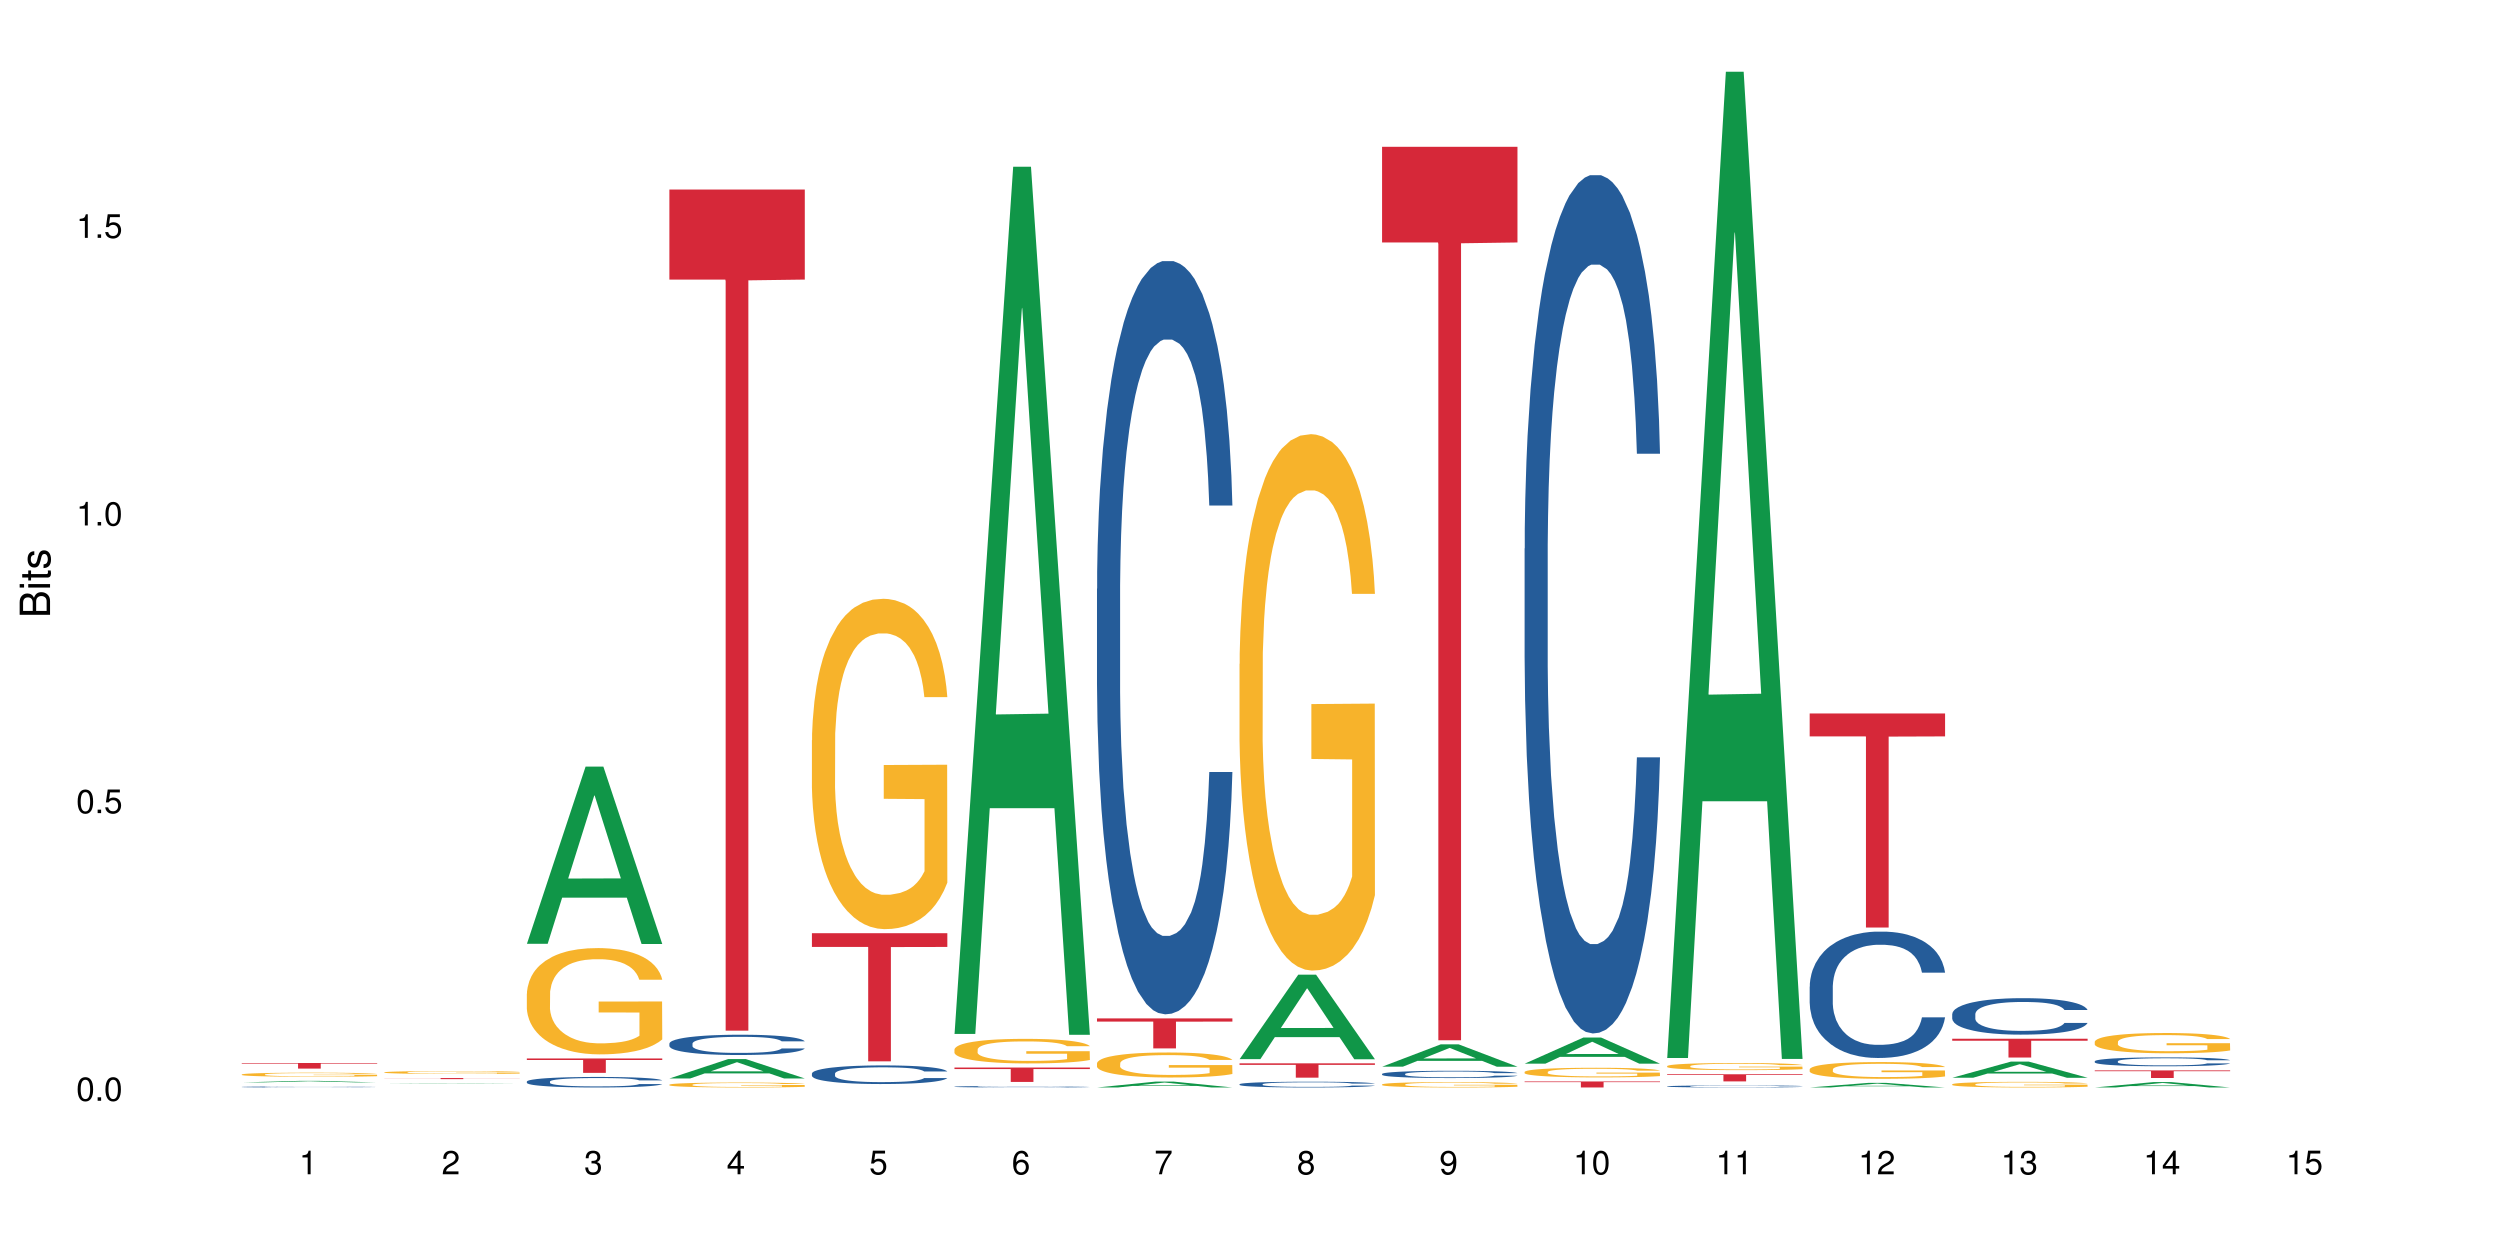 <?xml version="1.0" encoding="UTF-8"?>
<svg xmlns="http://www.w3.org/2000/svg" xmlns:xlink="http://www.w3.org/1999/xlink" width="720pt" height="360pt" viewBox="0 0 720 360" version="1.1">
<defs>
<g>
<symbol overflow="visible" id="glyph0-0">
<path style="stroke:none;" d=""/>
</symbol>
<symbol overflow="visible" id="glyph0-1">
<path style="stroke:none;" d="M 2.641 -6.797 C 2 -6.797 1.422 -6.531 1.078 -6.047 C 0.641 -5.453 0.406 -4.547 0.406 -3.297 C 0.406 -1 1.188 0.219 2.641 0.219 C 4.078 0.219 4.859 -1 4.859 -3.234 C 4.859 -4.562 4.656 -5.438 4.203 -6.047 C 3.844 -6.531 3.281 -6.797 2.641 -6.797 Z M 2.641 -6.047 C 3.547 -6.047 4 -5.125 4 -3.312 C 4 -1.375 3.562 -0.484 2.625 -0.484 C 1.734 -0.484 1.281 -1.422 1.281 -3.281 C 1.281 -5.141 1.734 -6.047 2.641 -6.047 Z M 2.641 -6.047 "/>
</symbol>
<symbol overflow="visible" id="glyph0-2">
<path style="stroke:none;" d="M 1.828 -1 L 0.828 -1 L 0.828 0 L 1.828 0 Z M 1.828 -1 "/>
</symbol>
<symbol overflow="visible" id="glyph0-3">
<path style="stroke:none;" d="M 4.562 -6.797 L 1.062 -6.797 L 0.547 -3.094 L 1.328 -3.094 C 1.719 -3.562 2.047 -3.734 2.578 -3.734 C 3.484 -3.734 4.062 -3.109 4.062 -2.094 C 4.062 -1.125 3.484 -0.531 2.578 -0.531 C 1.828 -0.531 1.375 -0.906 1.188 -1.672 L 0.328 -1.672 C 0.453 -1.109 0.547 -0.844 0.75 -0.594 C 1.125 -0.078 1.828 0.219 2.594 0.219 C 3.969 0.219 4.922 -0.781 4.922 -2.219 C 4.922 -3.562 4.031 -4.484 2.719 -4.484 C 2.25 -4.484 1.859 -4.359 1.469 -4.062 L 1.734 -5.969 L 4.562 -5.969 Z M 4.562 -6.797 "/>
</symbol>
<symbol overflow="visible" id="glyph0-4">
<path style="stroke:none;" d="M 2.484 -4.844 L 2.484 0 L 3.328 0 L 3.328 -6.797 L 2.766 -6.797 C 2.469 -5.75 2.281 -5.609 0.984 -5.453 L 0.984 -4.844 Z M 2.484 -4.844 "/>
</symbol>
<symbol overflow="visible" id="glyph0-5">
<path style="stroke:none;" d="M 4.859 -0.828 L 1.281 -0.828 C 1.359 -1.391 1.672 -1.75 2.5 -2.234 L 3.469 -2.75 C 4.406 -3.266 4.906 -3.969 4.906 -4.812 C 4.906 -5.375 4.672 -5.906 4.266 -6.266 C 3.859 -6.625 3.375 -6.797 2.719 -6.797 C 1.859 -6.797 1.219 -6.5 0.844 -5.922 C 0.609 -5.562 0.5 -5.125 0.484 -4.438 L 1.328 -4.438 C 1.359 -4.906 1.406 -5.188 1.531 -5.406 C 1.75 -5.812 2.188 -6.062 2.703 -6.062 C 3.469 -6.062 4.031 -5.516 4.031 -4.781 C 4.031 -4.25 3.719 -3.797 3.125 -3.438 L 2.234 -2.938 C 0.812 -2.141 0.406 -1.5 0.328 0 L 4.859 0 Z M 4.859 -0.828 "/>
</symbol>
<symbol overflow="visible" id="glyph0-6">
<path style="stroke:none;" d="M 2.125 -3.125 L 2.578 -3.125 C 3.516 -3.125 3.984 -2.703 3.984 -1.891 C 3.984 -1.031 3.469 -0.531 2.578 -0.531 C 1.656 -0.531 1.203 -0.984 1.156 -1.969 L 0.312 -1.969 C 0.344 -1.422 0.438 -1.078 0.609 -0.766 C 0.953 -0.109 1.625 0.219 2.547 0.219 C 3.953 0.219 4.859 -0.609 4.859 -1.906 C 4.859 -2.766 4.516 -3.25 3.703 -3.516 C 4.344 -3.766 4.656 -4.25 4.656 -4.938 C 4.656 -6.109 3.875 -6.797 2.578 -6.797 C 1.203 -6.797 0.484 -6.047 0.453 -4.609 L 1.297 -4.609 C 1.312 -5.016 1.344 -5.25 1.453 -5.453 C 1.641 -5.828 2.062 -6.062 2.594 -6.062 C 3.344 -6.062 3.797 -5.625 3.797 -4.906 C 3.797 -4.422 3.609 -4.141 3.25 -3.984 C 3.016 -3.891 2.719 -3.844 2.125 -3.844 Z M 2.125 -3.125 "/>
</symbol>
<symbol overflow="visible" id="glyph0-7">
<path style="stroke:none;" d="M 3.141 -1.625 L 3.141 0 L 3.984 0 L 3.984 -1.625 L 4.984 -1.625 L 4.984 -2.391 L 3.984 -2.391 L 3.984 -6.797 L 3.359 -6.797 L 0.266 -2.516 L 0.266 -1.625 Z M 3.141 -2.391 L 1 -2.391 L 3.141 -5.359 Z M 3.141 -2.391 "/>
</symbol>
<symbol overflow="visible" id="glyph0-8">
<path style="stroke:none;" d="M 4.781 -5.031 C 4.609 -6.141 3.891 -6.797 2.844 -6.797 C 2.094 -6.797 1.422 -6.438 1.031 -5.828 C 0.609 -5.172 0.406 -4.344 0.406 -3.094 C 0.406 -1.953 0.578 -1.234 0.984 -0.625 C 1.359 -0.078 1.953 0.219 2.703 0.219 C 3.984 0.219 4.922 -0.734 4.922 -2.078 C 4.922 -3.344 4.062 -4.234 2.844 -4.234 C 2.172 -4.234 1.641 -3.969 1.281 -3.469 C 1.281 -5.125 1.828 -6.047 2.797 -6.047 C 3.391 -6.047 3.797 -5.672 3.938 -5.031 Z M 2.734 -3.484 C 3.547 -3.484 4.062 -2.922 4.062 -2 C 4.062 -1.156 3.484 -0.531 2.703 -0.531 C 1.922 -0.531 1.328 -1.188 1.328 -2.047 C 1.328 -2.891 1.906 -3.484 2.734 -3.484 Z M 2.734 -3.484 "/>
</symbol>
<symbol overflow="visible" id="glyph0-9">
<path style="stroke:none;" d="M 4.984 -6.797 L 0.438 -6.797 L 0.438 -5.969 L 4.109 -5.969 C 2.5 -3.656 1.828 -2.234 1.328 0 L 2.219 0 C 2.594 -2.172 3.453 -4.047 4.984 -6.094 Z M 4.984 -6.797 "/>
</symbol>
<symbol overflow="visible" id="glyph0-10">
<path style="stroke:none;" d="M 3.75 -3.578 C 4.453 -4 4.688 -4.344 4.688 -4.984 C 4.688 -6.047 3.844 -6.797 2.641 -6.797 C 1.438 -6.797 0.594 -6.047 0.594 -4.984 C 0.594 -4.359 0.828 -4.016 1.516 -3.578 C 0.734 -3.203 0.359 -2.641 0.359 -1.891 C 0.359 -0.641 1.297 0.219 2.641 0.219 C 3.984 0.219 4.922 -0.641 4.922 -1.875 C 4.922 -2.641 4.531 -3.203 3.75 -3.578 Z M 2.641 -6.047 C 3.359 -6.047 3.812 -5.625 3.812 -4.969 C 3.812 -4.344 3.344 -3.922 2.641 -3.922 C 1.922 -3.922 1.453 -4.344 1.453 -4.984 C 1.453 -5.625 1.922 -6.047 2.641 -6.047 Z M 2.641 -3.203 C 3.484 -3.203 4.062 -2.672 4.062 -1.875 C 4.062 -1.062 3.484 -0.531 2.625 -0.531 C 1.797 -0.531 1.219 -1.078 1.219 -1.875 C 1.219 -2.672 1.797 -3.203 2.641 -3.203 Z M 2.641 -3.203 "/>
</symbol>
<symbol overflow="visible" id="glyph0-11">
<path style="stroke:none;" d="M 0.516 -1.547 C 0.672 -0.438 1.406 0.219 2.438 0.219 C 3.188 0.219 3.859 -0.141 4.266 -0.75 C 4.688 -1.406 4.891 -2.25 4.891 -3.484 C 4.891 -4.625 4.703 -5.359 4.312 -5.953 C 3.938 -6.5 3.344 -6.797 2.594 -6.797 C 1.297 -6.797 0.359 -5.844 0.359 -4.516 C 0.359 -3.25 1.234 -2.344 2.453 -2.344 C 3.094 -2.344 3.562 -2.578 4.016 -3.109 C 4 -1.453 3.469 -0.531 2.5 -0.531 C 1.906 -0.531 1.484 -0.906 1.359 -1.547 Z M 2.578 -6.062 C 3.375 -6.062 3.969 -5.406 3.969 -4.531 C 3.969 -3.688 3.375 -3.094 2.547 -3.094 C 1.734 -3.094 1.234 -3.672 1.234 -4.578 C 1.234 -5.438 1.797 -6.062 2.578 -6.062 Z M 2.578 -6.062 "/>
</symbol>
<symbol overflow="visible" id="glyph1-0">
<path style="stroke:none;" d=""/>
</symbol>
<symbol overflow="visible" id="glyph1-1">
<path style="stroke:none;" d="M 0 -0.953 L 0 -4.891 C 0 -5.719 -0.234 -6.344 -0.734 -6.797 C -1.188 -7.234 -1.812 -7.469 -2.5 -7.469 C -3.547 -7.469 -4.188 -7 -4.625 -5.875 C -4.984 -6.672 -5.641 -7.094 -6.531 -7.094 C -7.156 -7.094 -7.734 -6.859 -8.141 -6.391 C -8.562 -5.938 -8.75 -5.344 -8.75 -4.5 L -8.75 -0.953 Z M -4.984 -2.062 L -7.766 -2.062 L -7.766 -4.219 C -7.766 -4.844 -7.688 -5.203 -7.453 -5.5 C -7.219 -5.812 -6.859 -5.969 -6.375 -5.969 C -5.906 -5.969 -5.531 -5.812 -5.297 -5.5 C -5.062 -5.203 -4.984 -4.844 -4.984 -4.219 Z M -0.984 -2.062 L -4 -2.062 L -4 -4.781 C -4 -5.328 -3.859 -5.688 -3.578 -5.953 C -3.297 -6.219 -2.922 -6.359 -2.484 -6.359 C -2.062 -6.359 -1.688 -6.219 -1.406 -5.953 C -1.109 -5.688 -0.984 -5.328 -0.984 -4.781 Z M -0.984 -2.062 "/>
</symbol>
<symbol overflow="visible" id="glyph1-2">
<path style="stroke:none;" d="M -6.281 -1.797 L -6.281 -0.797 L 0 -0.797 L 0 -1.797 Z M -8.75 -1.797 L -8.75 -0.797 L -7.484 -0.797 L -7.484 -1.797 Z M -8.75 -1.797 "/>
</symbol>
<symbol overflow="visible" id="glyph1-3">
<path style="stroke:none;" d="M -6.281 -3.047 L -6.281 -2.016 L -8.016 -2.016 L -8.016 -1.016 L -6.281 -1.016 L -6.281 -0.172 L -5.469 -0.172 L -5.469 -1.016 L -0.719 -1.016 C -0.078 -1.016 0.281 -1.453 0.281 -2.234 C 0.281 -2.469 0.25 -2.719 0.188 -3.047 L -0.641 -3.047 C -0.609 -2.922 -0.594 -2.766 -0.594 -2.562 C -0.594 -2.141 -0.719 -2.016 -1.156 -2.016 L -5.469 -2.016 L -5.469 -3.047 Z M -6.281 -3.047 "/>
</symbol>
<symbol overflow="visible" id="glyph1-4">
<path style="stroke:none;" d="M -4.531 -5.25 C -5.766 -5.25 -6.469 -4.422 -6.469 -2.969 C -6.469 -1.516 -5.719 -0.562 -4.547 -0.562 C -3.562 -0.562 -3.094 -1.062 -2.734 -2.562 L -2.516 -3.484 C -2.344 -4.188 -2.094 -4.469 -1.625 -4.469 C -1.047 -4.469 -0.641 -3.875 -0.641 -3 C -0.641 -2.453 -0.797 -2 -1.062 -1.75 C -1.25 -1.594 -1.422 -1.531 -1.875 -1.469 L -1.875 -0.406 C -0.422 -0.453 0.281 -1.266 0.281 -2.922 C 0.281 -4.5 -0.5 -5.516 -1.719 -5.516 C -2.656 -5.516 -3.172 -4.984 -3.469 -3.734 L -3.703 -2.766 C -3.891 -1.953 -4.156 -1.609 -4.594 -1.609 C -5.172 -1.609 -5.547 -2.125 -5.547 -2.938 C -5.547 -3.75 -5.203 -4.172 -4.531 -4.203 Z M -4.531 -5.25 "/>
</symbol>
</g>
</defs>
<g id="surface113024">
<rect x="0" y="0" width="720" height="360" style="fill:rgb(100%,100%,100%);fill-opacity:1;stroke:none;"/>
<path style=" stroke:none;fill-rule:nonzero;fill:rgb(6.275%,58.824%,28.235%);fill-opacity:1;" d="M 69.629 311.738 L 69.672 311.738 L 86.547 311.285 L 91.672 311.285 L 108.629 311.738 L 102.668 311.738 L 98.418 311.621 L 79.797 311.621 L 75.629 311.738 L 69.629 311.738 L 81.586 311.57 L 96.711 311.57 L 89.172 311.359 L 89.004 311.359 L 81.547 311.57 L 81.586 311.57 Z M 69.629 311.738 "/>
<path style=" stroke:none;fill-rule:nonzero;fill:rgb(14.51%,36.078%,60%);fill-opacity:1;" d="M 69.629 313.035 L 69.676 313.035 L 69.676 313.031 L 69.82 313.02 L 70.152 313.008 L 70.484 313 L 71.34 312.984 L 72.531 312.969 L 73.766 312.957 L 74.672 312.953 L 75.48 312.945 L 77.332 312.938 L 78.523 312.934 L 79.809 312.93 L 81.375 312.922 L 82.52 312.922 L 85.086 312.918 L 86.988 312.914 L 93.551 312.914 L 94.93 312.918 L 96.453 312.918 L 97.738 312.922 L 99.973 312.926 L 101.969 312.934 L 102.871 312.938 L 104.301 312.945 L 105.395 312.953 L 106.156 312.961 L 107.012 312.969 L 107.77 312.98 L 108.344 312.996 L 108.629 313.004 L 101.969 313.004 L 101.637 312.996 L 101.258 312.988 L 100.543 312.977 L 99.828 312.969 L 98.832 312.961 L 97.926 312.957 L 96.691 312.953 L 95.598 312.949 L 94.453 312.945 L 86.086 312.945 L 85.086 312.949 L 83.66 312.953 L 82.66 312.953 L 81.473 312.961 L 80.664 312.965 L 79.664 312.973 L 78.949 312.977 L 78.141 312.984 L 77.668 312.992 L 77.238 313 L 76.859 313.008 L 76.574 313.016 L 76.383 313.027 L 76.289 313.035 L 76.289 313.074 L 76.383 313.086 L 76.621 313.094 L 77.238 313.109 L 78.141 313.125 L 79.188 313.137 L 80.188 313.145 L 80.758 313.148 L 81.52 313.152 L 82.707 313.156 L 84.422 313.16 L 85.418 313.164 L 86.941 313.164 L 88.512 313.168 L 90.602 313.168 L 92.457 313.164 L 94.977 313.164 L 96.738 313.156 L 97.832 313.152 L 98.781 313.148 L 99.496 313.145 L 99.973 313.141 L 100.684 313.133 L 101.258 313.121 L 101.684 313.113 L 101.969 313.105 L 108.629 313.105 L 108.344 313.117 L 107.484 313.133 L 106.82 313.141 L 106.059 313.148 L 104.965 313.16 L 104.062 313.164 L 102.871 313.172 L 101.777 313.176 L 100.59 313.18 L 98.832 313.188 L 97.688 313.188 L 96.453 313.191 L 94.977 313.191 L 93.125 313.195 L 85.801 313.195 L 83.848 313.191 L 81.426 313.188 L 79.664 313.184 L 78.285 313.176 L 77.098 313.172 L 75.766 313.164 L 74.051 313.152 L 73.008 313.145 L 72.293 313.137 L 71.484 313.129 L 70.914 313.121 L 70.246 313.105 L 69.773 313.086 L 69.629 313.074 Z M 69.629 313.035 "/>
<path style=" stroke:none;fill-rule:nonzero;fill:rgb(96.863%,70.196%,16.863%);fill-opacity:1;" d="M 69.629 309.438 L 69.676 309.438 L 69.676 309.414 L 69.867 309.367 L 70.344 309.301 L 70.961 309.246 L 71.625 309.199 L 72.055 309.18 L 72.77 309.145 L 73.387 309.121 L 74.957 309.074 L 76.953 309.027 L 78.047 309.008 L 79.285 308.992 L 81.043 308.973 L 81.852 308.965 L 84.324 308.945 L 87.133 308.934 L 91.648 308.934 L 93.598 308.938 L 96.262 308.949 L 97.785 308.961 L 98.973 308.973 L 100.211 308.984 L 101.73 309.008 L 103.16 309.031 L 104.301 309.059 L 105.441 309.09 L 106.391 309.125 L 107.199 309.164 L 107.914 309.207 L 108.344 309.246 L 108.629 309.281 L 102.016 309.281 L 101.637 309.246 L 101.207 309.215 L 100.496 309.18 L 99.066 309.133 L 97.738 309.105 L 96.594 309.09 L 95.168 309.074 L 93.789 309.066 L 92.219 309.059 L 91.27 309.055 L 88.746 309.055 L 86.465 309.062 L 85.133 309.07 L 84.184 309.082 L 82.852 309.098 L 82.043 309.109 L 81.566 309.117 L 80.141 309.152 L 79.188 309.184 L 78.664 309.203 L 78 309.234 L 77.523 309.262 L 77 309.305 L 76.715 309.34 L 76.336 309.41 L 76.289 309.605 L 76.43 309.648 L 76.715 309.691 L 77.098 309.73 L 77.668 309.77 L 78.238 309.801 L 79.234 309.844 L 80.094 309.871 L 80.758 309.891 L 82.043 309.918 L 82.566 309.93 L 83.801 309.949 L 85.086 309.965 L 86.656 309.977 L 87.844 309.98 L 89.746 309.988 L 92.172 309.988 L 95.027 309.98 L 96.832 309.973 L 98.07 309.965 L 98.879 309.957 L 99.875 309.945 L 100.59 309.934 L 101.258 309.922 L 102.062 309.902 L 102.062 309.648 L 90.316 309.645 L 90.316 309.523 L 108.578 309.523 L 108.629 309.945 L 107.629 309.973 L 106.391 310 L 105.203 310.023 L 103.965 310.043 L 102.207 310.062 L 100.781 310.074 L 98.594 310.09 L 96.594 310.102 L 94.504 310.105 L 92.648 310.109 L 88.512 310.109 L 86.418 310.102 L 84.754 310.094 L 83.23 310.082 L 81.711 310.07 L 79.809 310.047 L 78.57 310.027 L 77.285 310.004 L 76.004 309.977 L 74.859 309.949 L 74.102 309.926 L 73.34 309.902 L 72.531 309.867 L 71.77 309.832 L 71.199 309.797 L 70.676 309.762 L 70.297 309.727 L 69.914 309.676 L 69.723 309.637 L 69.629 309.605 Z M 69.629 309.438 "/>
<path style=" stroke:none;fill-rule:nonzero;fill:rgb(83.922%,15.686%,22.353%);fill-opacity:1;" d="M 69.629 306.145 L 108.629 306.145 L 108.629 306.316 L 92.375 306.316 L 92.375 307.758 L 85.836 307.758 L 85.836 306.32 L 85.742 306.316 L 69.629 306.316 Z M 69.629 306.145 "/>
<path style=" stroke:none;fill-rule:nonzero;fill:rgb(6.275%,58.824%,28.235%);fill-opacity:1;" d="M 110.68 312.082 L 110.723 312.078 L 127.598 311.961 L 132.719 311.961 L 149.68 312.082 L 143.719 312.082 L 139.469 312.051 L 120.848 312.051 L 116.68 312.082 L 110.68 312.082 L 122.637 312.035 L 137.762 312.035 L 130.223 311.98 L 130.055 311.98 L 122.598 312.035 L 122.637 312.035 Z M 110.68 312.082 "/>
<path style=" stroke:none;fill-rule:nonzero;fill:rgb(96.863%,70.196%,16.863%);fill-opacity:1;" d="M 110.68 308.824 L 110.727 308.824 L 110.727 308.809 L 110.918 308.773 L 111.395 308.727 L 112.012 308.688 L 112.676 308.66 L 113.105 308.641 L 113.82 308.621 L 114.438 308.602 L 116.008 308.57 L 118.004 308.535 L 119.098 308.523 L 120.336 308.512 L 122.094 308.496 L 122.902 308.492 L 125.375 308.477 L 128.18 308.469 L 132.699 308.469 L 134.648 308.473 L 137.312 308.48 L 138.836 308.488 L 140.023 308.496 L 141.262 308.504 L 142.781 308.52 L 144.207 308.539 L 145.352 308.559 L 146.492 308.578 L 147.441 308.605 L 148.25 308.633 L 148.965 308.664 L 149.395 308.688 L 149.68 308.715 L 143.066 308.715 L 142.688 308.688 L 142.258 308.668 L 141.547 308.645 L 140.832 308.625 L 140.117 308.609 L 138.789 308.59 L 137.645 308.578 L 136.219 308.57 L 134.84 308.562 L 133.27 308.559 L 132.32 308.555 L 129.797 308.555 L 127.516 308.562 L 126.184 308.566 L 125.234 308.574 L 123.902 308.586 L 123.094 308.594 L 122.617 308.602 L 121.191 308.625 L 120.238 308.645 L 119.715 308.66 L 119.051 308.684 L 118.574 308.703 L 118.051 308.734 L 117.766 308.754 L 117.387 308.809 L 117.34 308.945 L 117.48 308.973 L 117.766 309.004 L 118.148 309.031 L 118.719 309.059 L 119.289 309.082 L 120.285 309.113 L 121.145 309.133 L 121.809 309.145 L 123.094 309.164 L 123.617 309.172 L 124.852 309.184 L 126.137 309.195 L 127.707 309.207 L 128.895 309.211 L 130.797 309.215 L 133.223 309.215 L 136.078 309.211 L 137.883 309.203 L 139.121 309.195 L 139.93 309.191 L 140.926 309.184 L 141.641 309.176 L 142.305 309.168 L 143.113 309.156 L 143.113 308.973 L 131.367 308.973 L 131.367 308.887 L 149.629 308.887 L 149.68 309.184 L 148.68 309.203 L 147.441 309.223 L 146.254 309.238 L 145.016 309.25 L 143.258 309.266 L 141.832 309.273 L 139.645 309.285 L 137.645 309.293 L 135.555 309.297 L 133.699 309.301 L 131.512 309.301 L 129.562 309.297 L 127.469 309.293 L 125.805 309.289 L 124.281 309.281 L 122.762 309.27 L 120.859 309.254 L 119.621 309.242 L 118.336 309.227 L 117.055 309.207 L 115.91 309.188 L 115.152 309.172 L 114.391 309.152 L 113.582 309.129 L 112.82 309.102 L 112.25 309.078 L 111.727 309.055 L 111.348 309.027 L 110.965 308.992 L 110.773 308.965 L 110.68 308.941 Z M 110.68 308.824 "/>
<path style=" stroke:none;fill-rule:nonzero;fill:rgb(83.922%,15.686%,22.353%);fill-opacity:1;" d="M 110.68 310.477 L 149.68 310.477 L 149.68 310.508 L 133.426 310.508 L 133.426 310.789 L 126.887 310.789 L 126.887 310.508 L 110.68 310.508 Z M 110.68 310.477 "/>
<path style=" stroke:none;fill-rule:nonzero;fill:rgb(6.275%,58.824%,28.235%);fill-opacity:1;" d="M 151.73 271.824 L 151.773 271.777 L 168.648 220.785 L 173.77 220.785 L 190.73 271.871 L 184.77 271.871 L 180.52 258.535 L 161.898 258.535 L 157.73 271.824 L 151.73 271.824 L 163.688 253.02 L 178.812 252.973 L 171.27 229.129 L 171.188 229.082 L 171.105 229.227 L 163.648 252.973 L 163.688 253.02 Z M 151.73 271.824 "/>
<path style=" stroke:none;fill-rule:nonzero;fill:rgb(14.51%,36.078%,60%);fill-opacity:1;" d="M 151.73 311.484 L 151.777 311.48 L 151.777 311.414 L 151.922 311.309 L 152.254 311.176 L 152.586 311.082 L 153.441 310.922 L 154.633 310.762 L 155.867 310.641 L 156.773 310.566 L 157.582 310.512 L 159.434 310.41 L 160.625 310.359 L 161.91 310.309 L 163.477 310.262 L 164.617 310.234 L 167.188 310.191 L 169.09 310.172 L 170.562 310.164 L 173.75 310.164 L 175.652 310.176 L 177.031 310.188 L 178.555 310.211 L 179.84 310.234 L 182.074 310.297 L 184.07 310.375 L 184.973 310.418 L 186.402 310.504 L 187.496 310.586 L 188.254 310.66 L 189.113 310.762 L 189.871 310.887 L 190.445 311.027 L 190.73 311.148 L 184.07 311.148 L 183.738 311.035 L 183.355 310.949 L 182.645 310.836 L 181.93 310.758 L 180.934 310.676 L 180.027 310.625 L 178.793 310.57 L 177.699 310.539 L 176.555 310.512 L 175.461 310.496 L 173.371 310.48 L 170.945 310.48 L 170.039 310.484 L 168.188 310.508 L 167.188 310.527 L 165.762 310.566 L 164.762 310.602 L 163.574 310.656 L 162.766 310.703 L 161.766 310.777 L 161.051 310.84 L 160.242 310.93 L 159.77 311 L 159.34 311.078 L 158.961 311.168 L 158.676 311.266 L 158.484 311.371 L 158.391 311.469 L 158.391 311.898 L 158.484 312 L 158.723 312.113 L 159.34 312.285 L 160.242 312.43 L 161.289 312.547 L 162.289 312.629 L 162.859 312.668 L 163.621 312.715 L 164.809 312.77 L 166.52 312.824 L 167.52 312.848 L 169.043 312.867 L 170.613 312.879 L 172.703 312.879 L 174.559 312.867 L 175.797 312.855 L 177.078 312.832 L 178.84 312.785 L 179.934 312.742 L 180.883 312.688 L 181.598 312.637 L 182.074 312.59 L 182.785 312.504 L 183.355 312.41 L 183.785 312.312 L 184.07 312.219 L 190.73 312.219 L 190.445 312.332 L 190.016 312.438 L 189.586 312.52 L 188.922 312.617 L 188.16 312.703 L 187.066 312.801 L 186.164 312.863 L 184.973 312.934 L 183.879 312.984 L 182.691 313.031 L 180.934 313.086 L 179.789 313.117 L 178.555 313.141 L 177.078 313.164 L 175.227 313.184 L 173.227 313.191 L 171.371 313.195 L 169.375 313.191 L 167.902 313.18 L 165.949 313.152 L 163.523 313.105 L 161.766 313.051 L 160.387 313 L 159.199 312.945 L 157.867 312.867 L 156.152 312.746 L 155.105 312.652 L 154.395 312.574 L 153.586 312.469 L 153.016 312.371 L 152.348 312.215 L 151.875 312.02 L 151.73 311.867 Z M 151.73 311.484 "/>
<path style=" stroke:none;fill-rule:nonzero;fill:rgb(96.863%,70.196%,16.863%);fill-opacity:1;" d="M 151.73 286.16 L 151.777 286.129 L 151.777 285.57 L 151.969 284.312 L 152.445 282.578 L 153.062 281.152 L 153.727 280.035 L 154.156 279.449 L 154.871 278.609 L 155.488 277.996 L 157.059 276.738 L 159.055 275.562 L 160.148 275.059 L 161.387 274.586 L 163.145 274.055 L 163.953 273.855 L 166.426 273.41 L 169.23 273.129 L 172.324 273.047 L 173.75 273.074 L 175.699 273.188 L 178.363 273.492 L 179.887 273.773 L 181.074 274.055 L 182.312 274.418 L 183.832 274.977 L 185.258 275.645 L 186.402 276.316 L 187.543 277.156 L 188.492 278.051 L 189.301 279.027 L 190.016 280.203 L 190.445 281.184 L 190.73 282.16 L 184.117 282.16 L 183.738 281.184 L 183.309 280.426 L 182.598 279.504 L 181.883 278.832 L 181.168 278.301 L 179.84 277.574 L 178.695 277.129 L 177.27 276.738 L 175.891 276.484 L 174.32 276.316 L 173.371 276.262 L 170.848 276.262 L 168.566 276.457 L 167.234 276.68 L 166.285 276.906 L 164.953 277.324 L 164.145 277.66 L 163.668 277.883 L 162.242 278.75 L 161.289 279.531 L 160.766 280.062 L 160.102 280.902 L 159.625 281.656 L 159.102 282.777 L 158.816 283.613 L 158.438 285.516 L 158.391 290.547 L 158.531 291.609 L 158.816 292.758 L 159.199 293.762 L 159.77 294.824 L 160.34 295.637 L 161.336 296.727 L 162.195 297.453 L 162.859 297.93 L 164.145 298.684 L 164.668 298.934 L 165.902 299.438 L 167.188 299.828 L 168.758 300.164 L 169.945 300.332 L 171.848 300.473 L 174.273 300.473 L 177.129 300.305 L 178.934 300.082 L 180.172 299.855 L 180.98 299.66 L 181.977 299.355 L 182.691 299.074 L 183.355 298.766 L 184.164 298.293 L 184.164 291.609 L 172.418 291.582 L 172.418 288.449 L 190.68 288.422 L 190.73 299.355 L 189.73 300.109 L 188.492 300.836 L 187.305 301.395 L 186.066 301.871 L 184.309 302.402 L 182.883 302.738 L 180.695 303.129 L 178.695 303.379 L 176.605 303.547 L 174.75 303.633 L 172.562 303.66 L 170.613 303.605 L 168.52 303.438 L 166.855 303.211 L 165.332 302.934 L 163.812 302.57 L 161.91 301.98 L 160.672 301.508 L 159.387 300.918 L 158.105 300.223 L 156.961 299.465 L 156.203 298.879 L 155.441 298.207 L 154.633 297.367 L 153.871 296.418 L 153.301 295.551 L 152.777 294.574 L 152.398 293.652 L 152.016 292.395 L 151.824 291.387 L 151.73 290.52 Z M 151.73 286.16 "/>
<path style=" stroke:none;fill-rule:nonzero;fill:rgb(83.922%,15.686%,22.353%);fill-opacity:1;" d="M 151.73 304.836 L 190.73 304.836 L 190.73 305.277 L 174.477 305.281 L 174.477 308.988 L 167.938 308.988 L 167.938 305.285 L 167.84 305.277 L 151.73 305.277 Z M 151.73 304.836 "/>
<path style=" stroke:none;fill-rule:nonzero;fill:rgb(6.275%,58.824%,28.235%);fill-opacity:1;" d="M 192.781 310.594 L 192.824 310.586 L 209.695 305.02 L 214.82 305.02 L 231.781 310.598 L 225.82 310.598 L 221.57 309.141 L 202.949 309.141 L 198.781 310.594 L 192.781 310.594 L 204.738 308.539 L 219.863 308.535 L 212.32 305.93 L 212.238 305.926 L 212.156 305.941 L 204.699 308.535 L 204.738 308.539 Z M 192.781 310.594 "/>
<path style=" stroke:none;fill-rule:nonzero;fill:rgb(14.51%,36.078%,60%);fill-opacity:1;" d="M 192.781 300.543 L 192.828 300.539 L 192.828 300.41 L 192.973 300.207 L 193.305 299.953 L 193.637 299.777 L 194.492 299.461 L 195.684 299.156 L 196.918 298.922 L 197.824 298.785 L 198.633 298.676 L 200.484 298.48 L 201.676 298.379 L 202.957 298.285 L 204.527 298.195 L 205.668 298.145 L 208.238 298.059 L 210.141 298.02 L 211.613 298.004 L 214.801 298.004 L 216.703 298.027 L 218.082 298.051 L 219.605 298.094 L 220.887 298.145 L 223.125 298.262 L 225.121 298.41 L 226.023 298.496 L 227.453 298.66 L 228.547 298.82 L 229.305 298.961 L 230.164 299.156 L 230.922 299.398 L 231.496 299.668 L 231.781 299.898 L 225.121 299.898 L 224.789 299.684 L 224.406 299.52 L 223.695 299.301 L 222.98 299.145 L 221.984 298.992 L 221.078 298.891 L 219.844 298.789 L 218.75 298.727 L 217.605 298.676 L 216.512 298.645 L 214.422 298.613 L 211.996 298.613 L 211.09 298.625 L 209.238 298.668 L 208.238 298.703 L 206.812 298.777 L 205.812 298.848 L 204.625 298.953 L 203.816 299.047 L 202.816 299.184 L 202.102 299.305 L 201.293 299.484 L 200.82 299.617 L 200.391 299.766 L 200.012 299.941 L 199.727 300.129 L 199.535 300.324 L 199.441 300.52 L 199.441 301.344 L 199.535 301.539 L 199.773 301.762 L 200.391 302.086 L 201.293 302.371 L 202.34 302.594 L 203.34 302.754 L 203.91 302.828 L 204.672 302.914 L 205.859 303.023 L 207.57 303.129 L 208.57 303.172 L 210.094 303.215 L 211.664 303.234 L 213.754 303.234 L 215.609 303.215 L 216.848 303.188 L 218.129 303.145 L 219.891 303.055 L 220.984 302.969 L 221.934 302.867 L 222.648 302.766 L 223.125 302.68 L 223.836 302.516 L 224.406 302.332 L 224.836 302.145 L 225.121 301.965 L 231.781 301.965 L 231.496 302.18 L 231.066 302.387 L 230.637 302.543 L 229.973 302.727 L 229.211 302.895 L 228.117 303.082 L 227.215 303.203 L 226.023 303.336 L 224.93 303.438 L 223.742 303.527 L 221.984 303.637 L 220.84 303.688 L 219.605 303.738 L 218.129 303.781 L 216.277 303.816 L 214.277 303.84 L 212.422 303.844 L 210.426 303.832 L 208.953 303.812 L 207 303.762 L 204.574 303.668 L 202.816 303.566 L 201.438 303.465 L 200.25 303.359 L 198.918 303.215 L 197.203 302.98 L 196.156 302.797 L 195.445 302.648 L 194.637 302.441 L 194.066 302.254 L 193.398 301.953 L 192.926 301.574 L 192.781 301.281 Z M 192.781 300.543 "/>
<path style=" stroke:none;fill-rule:nonzero;fill:rgb(96.863%,70.196%,16.863%);fill-opacity:1;" d="M 192.781 312.383 L 192.828 312.383 L 192.828 312.355 L 193.02 312.297 L 193.496 312.215 L 194.113 312.148 L 194.777 312.098 L 195.207 312.07 L 195.922 312.031 L 196.539 312.004 L 198.109 311.945 L 200.105 311.891 L 201.199 311.867 L 202.438 311.844 L 204.195 311.82 L 205.004 311.809 L 207.477 311.789 L 210.281 311.777 L 213.375 311.773 L 214.801 311.773 L 216.75 311.781 L 219.414 311.793 L 220.938 311.805 L 222.125 311.82 L 223.363 311.836 L 224.883 311.863 L 226.309 311.895 L 227.453 311.926 L 228.594 311.965 L 229.543 312.004 L 230.352 312.051 L 231.066 312.105 L 231.496 312.152 L 231.781 312.195 L 225.168 312.195 L 224.789 312.152 L 224.359 312.117 L 223.648 312.074 L 222.934 312.043 L 222.219 312.016 L 220.887 311.984 L 219.746 311.961 L 218.32 311.945 L 216.941 311.934 L 215.371 311.926 L 214.422 311.922 L 211.898 311.922 L 209.617 311.93 L 208.285 311.941 L 207.336 311.953 L 206.004 311.973 L 205.195 311.988 L 204.719 311.996 L 203.293 312.039 L 202.34 312.074 L 201.816 312.098 L 201.152 312.137 L 200.676 312.172 L 200.152 312.227 L 199.867 312.266 L 199.488 312.352 L 199.441 312.586 L 199.582 312.637 L 199.867 312.688 L 200.25 312.734 L 200.82 312.785 L 201.391 312.824 L 202.387 312.875 L 203.246 312.906 L 203.91 312.93 L 205.195 312.965 L 205.719 312.977 L 206.953 313 L 208.238 313.02 L 209.809 313.035 L 210.996 313.043 L 212.898 313.047 L 215.324 313.047 L 218.18 313.039 L 219.984 313.031 L 221.223 313.02 L 222.031 313.012 L 223.027 312.996 L 223.742 312.984 L 224.406 312.969 L 225.215 312.945 L 225.215 312.637 L 213.469 312.633 L 213.469 312.488 L 231.73 312.488 L 231.781 312.996 L 230.781 313.031 L 229.543 313.066 L 228.355 313.09 L 227.117 313.113 L 225.359 313.137 L 223.934 313.152 L 221.746 313.172 L 219.746 313.184 L 217.656 313.191 L 215.801 313.195 L 213.613 313.195 L 211.664 313.191 L 209.57 313.184 L 207.906 313.176 L 204.859 313.145 L 202.957 313.117 L 201.723 313.098 L 200.438 313.07 L 199.152 313.035 L 198.012 313 L 197.25 312.973 L 196.492 312.941 L 195.684 312.902 L 194.922 312.859 L 194.352 312.82 L 193.828 312.773 L 193.445 312.73 L 193.066 312.672 L 192.875 312.625 L 192.781 312.586 Z M 192.781 312.383 "/>
<path style=" stroke:none;fill-rule:nonzero;fill:rgb(83.922%,15.686%,22.353%);fill-opacity:1;" d="M 192.781 54.586 L 231.781 54.586 L 231.781 80.516 L 215.527 80.742 L 215.527 296.828 L 208.988 296.828 L 208.988 80.969 L 208.891 80.516 L 192.781 80.516 Z M 192.781 54.586 "/>
<path style=" stroke:none;fill-rule:nonzero;fill:rgb(14.51%,36.078%,60%);fill-opacity:1;" d="M 233.832 309.172 L 233.879 309.168 L 233.879 309.051 L 234.023 308.863 L 234.355 308.629 L 234.688 308.469 L 235.543 308.18 L 236.734 307.898 L 237.969 307.684 L 238.875 307.555 L 239.684 307.457 L 241.535 307.277 L 242.727 307.184 L 244.008 307.102 L 245.578 307.02 L 246.719 306.969 L 249.289 306.891 L 251.191 306.855 L 252.664 306.84 L 255.852 306.84 L 257.754 306.859 L 259.133 306.887 L 260.656 306.926 L 261.938 306.969 L 264.176 307.078 L 266.172 307.215 L 267.074 307.293 L 268.504 307.445 L 269.598 307.59 L 270.355 307.719 L 271.215 307.898 L 271.973 308.121 L 272.543 308.371 L 272.832 308.582 L 266.172 308.582 L 265.84 308.383 L 265.457 308.234 L 264.746 308.031 L 264.031 307.891 L 263.031 307.746 L 262.129 307.656 L 260.895 307.562 L 259.801 307.504 L 258.656 307.457 L 257.562 307.43 L 255.473 307.398 L 253.047 307.398 L 252.141 307.41 L 250.289 307.449 L 249.289 307.484 L 247.863 307.551 L 246.863 307.617 L 245.676 307.715 L 244.867 307.797 L 243.867 307.926 L 243.152 308.035 L 242.344 308.199 L 241.871 308.32 L 241.441 308.457 L 241.062 308.621 L 240.777 308.793 L 240.586 308.973 L 240.492 309.148 L 240.492 309.91 L 240.586 310.086 L 240.824 310.289 L 241.441 310.59 L 242.344 310.848 L 243.391 311.055 L 244.391 311.203 L 244.961 311.27 L 245.723 311.348 L 246.91 311.445 L 248.621 311.543 L 249.621 311.586 L 251.145 311.625 L 252.711 311.645 L 254.805 311.645 L 256.66 311.625 L 257.898 311.598 L 259.18 311.559 L 260.941 311.477 L 262.035 311.398 L 262.984 311.305 L 263.699 311.211 L 264.176 311.133 L 264.887 310.98 L 265.457 310.816 L 265.887 310.645 L 266.172 310.477 L 272.832 310.477 L 272.543 310.672 L 272.117 310.863 L 271.688 311.008 L 271.023 311.176 L 270.262 311.328 L 269.168 311.5 L 268.266 311.613 L 267.074 311.734 L 265.98 311.828 L 264.793 311.914 L 263.031 312.012 L 261.891 312.059 L 260.656 312.102 L 259.18 312.141 L 257.324 312.176 L 255.328 312.195 L 253.473 312.203 L 251.477 312.191 L 250.004 312.172 L 248.051 312.129 L 245.625 312.039 L 243.867 311.945 L 242.488 311.852 L 241.297 311.754 L 239.969 311.625 L 238.254 311.406 L 237.207 311.242 L 236.496 311.105 L 235.688 310.914 L 235.117 310.742 L 234.449 310.469 L 233.977 310.117 L 233.832 309.848 Z M 233.832 309.172 "/>
<path style=" stroke:none;fill-rule:nonzero;fill:rgb(96.863%,70.196%,16.863%);fill-opacity:1;" d="M 233.832 213.199 L 233.879 213.113 L 233.879 211.375 L 234.07 207.465 L 234.547 202.078 L 235.164 197.645 L 235.828 194.172 L 236.258 192.348 L 236.973 189.738 L 237.59 187.828 L 239.16 183.918 L 241.156 180.27 L 242.25 178.703 L 243.488 177.227 L 245.246 175.574 L 246.055 174.969 L 248.527 173.578 L 251.332 172.707 L 254.426 172.449 L 255.852 172.535 L 257.801 172.883 L 260.465 173.84 L 261.988 174.707 L 263.176 175.574 L 264.414 176.707 L 265.934 178.441 L 267.359 180.527 L 268.504 182.613 L 269.645 185.219 L 270.594 188 L 271.402 191.043 L 272.117 194.691 L 272.543 197.734 L 272.832 200.773 L 266.219 200.773 L 265.84 197.734 L 265.41 195.387 L 264.699 192.52 L 263.984 190.434 L 263.27 188.785 L 261.938 186.523 L 260.797 185.133 L 259.371 183.918 L 257.992 183.137 L 256.422 182.613 L 255.473 182.441 L 252.949 182.441 L 250.668 183.047 L 249.336 183.742 L 248.387 184.438 L 247.055 185.742 L 246.246 186.785 L 245.77 187.48 L 244.344 190.172 L 243.391 192.605 L 242.867 194.258 L 242.203 196.863 L 241.727 199.211 L 241.203 202.688 L 240.918 205.293 L 240.539 211.199 L 240.492 226.84 L 240.633 230.145 L 240.918 233.707 L 241.297 236.832 L 241.871 240.137 L 242.441 242.656 L 243.438 246.043 L 244.297 248.305 L 244.961 249.781 L 246.246 252.125 L 246.77 252.91 L 248.004 254.473 L 249.289 255.688 L 250.859 256.73 L 252.047 257.254 L 253.949 257.688 L 256.375 257.688 L 259.227 257.168 L 261.035 256.473 L 262.273 255.777 L 263.082 255.168 L 264.078 254.211 L 264.793 253.344 L 265.457 252.387 L 266.266 250.91 L 266.266 230.145 L 254.52 230.055 L 254.52 220.324 L 272.781 220.238 L 272.832 254.211 L 271.832 256.559 L 270.594 258.816 L 269.406 260.555 L 268.168 262.031 L 266.41 263.684 L 264.984 264.727 L 262.797 265.941 L 260.797 266.723 L 258.707 267.246 L 256.852 267.508 L 254.664 267.594 L 252.711 267.418 L 250.621 266.898 L 248.957 266.203 L 247.434 265.332 L 245.91 264.203 L 244.008 262.379 L 242.773 260.902 L 241.488 259.078 L 240.203 256.906 L 239.062 254.559 L 238.301 252.734 L 237.543 250.648 L 236.734 248.043 L 235.973 245.09 L 235.402 242.395 L 234.879 239.355 L 234.496 236.484 L 234.117 232.574 L 233.926 229.449 L 233.832 226.754 Z M 233.832 213.199 "/>
<path style=" stroke:none;fill-rule:nonzero;fill:rgb(83.922%,15.686%,22.353%);fill-opacity:1;" d="M 233.832 268.77 L 272.832 268.77 L 272.832 272.719 L 256.578 272.754 L 256.578 305.668 L 250.039 305.668 L 250.039 272.785 L 249.941 272.719 L 233.832 272.719 Z M 233.832 268.77 "/>
<path style=" stroke:none;fill-rule:nonzero;fill:rgb(6.275%,58.824%,28.235%);fill-opacity:1;" d="M 274.883 297.777 L 274.926 297.543 L 291.797 48.02 L 296.922 48.02 L 313.883 298.016 L 307.922 298.016 L 303.672 232.758 L 285.051 232.758 L 280.883 297.777 L 274.883 297.777 L 286.84 205.762 L 301.965 205.527 L 294.422 88.863 L 294.34 88.629 L 294.258 89.332 L 286.801 205.527 L 286.84 205.762 Z M 274.883 297.777 "/>
<path style=" stroke:none;fill-rule:nonzero;fill:rgb(14.51%,36.078%,60%);fill-opacity:1;" d="M 274.883 312.957 L 274.93 312.957 L 274.93 312.945 L 275.074 312.934 L 275.406 312.914 L 275.738 312.902 L 276.594 312.879 L 277.785 312.855 L 279.02 312.84 L 279.926 312.828 L 280.734 312.82 L 282.586 312.809 L 283.777 312.801 L 285.059 312.793 L 286.629 312.785 L 287.77 312.781 L 290.34 312.777 L 292.242 312.773 L 298.805 312.773 L 300.184 312.777 L 301.707 312.777 L 302.988 312.781 L 305.227 312.793 L 307.223 312.801 L 308.125 312.809 L 309.555 312.82 L 310.648 312.832 L 311.406 312.844 L 312.266 312.855 L 313.023 312.875 L 313.594 312.895 L 313.883 312.91 L 307.223 312.91 L 306.891 312.895 L 306.508 312.883 L 305.797 312.867 L 305.082 312.855 L 304.082 312.844 L 303.18 312.836 L 301.945 312.828 L 300.852 312.824 L 299.707 312.82 L 298.613 312.82 L 296.523 312.816 L 293.191 312.816 L 291.34 312.82 L 290.34 312.824 L 288.914 312.828 L 287.914 312.832 L 286.727 312.84 L 285.918 312.848 L 284.918 312.859 L 284.203 312.867 L 283.395 312.879 L 282.922 312.891 L 282.492 312.898 L 282.113 312.914 L 281.828 312.926 L 281.637 312.941 L 281.539 312.953 L 281.539 313.016 L 281.637 313.027 L 281.875 313.047 L 282.492 313.07 L 283.395 313.09 L 284.441 313.105 L 285.441 313.117 L 286.012 313.121 L 286.773 313.129 L 287.961 313.137 L 289.672 313.145 L 290.672 313.148 L 292.195 313.148 L 293.762 313.152 L 295.855 313.152 L 297.711 313.148 L 298.949 313.148 L 300.23 313.145 L 301.992 313.137 L 303.086 313.133 L 304.035 313.125 L 304.75 313.117 L 305.227 313.113 L 305.938 313.098 L 306.508 313.086 L 306.938 313.074 L 307.223 313.059 L 313.883 313.059 L 313.594 313.074 L 313.168 313.09 L 312.738 313.102 L 312.074 313.113 L 311.312 313.129 L 310.219 313.141 L 309.316 313.148 L 308.125 313.16 L 307.031 313.168 L 305.844 313.172 L 304.082 313.18 L 302.941 313.184 L 301.707 313.188 L 300.23 313.191 L 298.375 313.195 L 291.051 313.195 L 289.102 313.191 L 286.676 313.184 L 284.918 313.176 L 283.539 313.168 L 282.348 313.16 L 281.02 313.148 L 279.305 313.133 L 278.258 313.121 L 277.547 313.109 L 276.738 313.094 L 276.168 313.082 L 275.5 313.059 L 275.027 313.031 L 274.883 313.012 Z M 274.883 312.957 "/>
<path style=" stroke:none;fill-rule:nonzero;fill:rgb(96.863%,70.196%,16.863%);fill-opacity:1;" d="M 274.883 302.223 L 274.93 302.215 L 274.93 302.086 L 275.121 301.797 L 275.598 301.395 L 276.215 301.062 L 276.879 300.805 L 277.309 300.668 L 278.023 300.477 L 278.641 300.332 L 280.211 300.043 L 282.207 299.77 L 283.301 299.652 L 284.539 299.543 L 286.297 299.422 L 287.105 299.375 L 289.578 299.273 L 292.383 299.207 L 295.477 299.188 L 296.902 299.195 L 298.852 299.223 L 301.516 299.293 L 303.039 299.355 L 304.227 299.422 L 305.465 299.504 L 306.984 299.637 L 308.41 299.789 L 309.555 299.945 L 310.695 300.141 L 311.645 300.348 L 312.453 300.574 L 313.168 300.844 L 313.594 301.07 L 313.883 301.297 L 307.27 301.297 L 306.891 301.07 L 306.461 300.895 L 305.75 300.684 L 305.035 300.527 L 304.32 300.406 L 302.988 300.238 L 301.848 300.133 L 300.422 300.043 L 299.043 299.984 L 297.473 299.945 L 296.523 299.934 L 294 299.934 L 291.719 299.977 L 290.387 300.031 L 289.438 300.082 L 288.105 300.18 L 287.297 300.254 L 286.82 300.309 L 285.395 300.508 L 284.441 300.688 L 283.918 300.812 L 283.254 301.008 L 282.777 301.18 L 282.254 301.438 L 281.969 301.633 L 281.59 302.074 L 281.539 303.238 L 281.684 303.484 L 281.969 303.75 L 282.348 303.98 L 282.922 304.227 L 283.492 304.414 L 284.488 304.668 L 285.344 304.836 L 286.012 304.945 L 287.297 305.121 L 287.82 305.176 L 289.055 305.293 L 290.34 305.383 L 291.91 305.461 L 293.098 305.5 L 295 305.535 L 297.426 305.535 L 300.277 305.496 L 302.086 305.441 L 303.324 305.391 L 304.133 305.348 L 305.129 305.273 L 305.844 305.211 L 306.508 305.141 L 307.316 305.027 L 307.316 303.484 L 295.57 303.477 L 295.57 302.754 L 313.832 302.746 L 313.883 305.273 L 312.883 305.449 L 311.645 305.617 L 310.457 305.746 L 309.219 305.855 L 307.461 305.98 L 306.035 306.059 L 303.848 306.148 L 301.848 306.207 L 299.758 306.246 L 297.902 306.266 L 295.715 306.27 L 293.762 306.258 L 291.672 306.219 L 290.008 306.168 L 288.484 306.102 L 286.961 306.02 L 285.059 305.883 L 283.824 305.773 L 282.539 305.637 L 281.254 305.477 L 280.113 305.301 L 279.352 305.164 L 278.594 305.008 L 277.785 304.816 L 277.023 304.594 L 276.453 304.395 L 275.93 304.168 L 275.547 303.957 L 275.168 303.664 L 274.977 303.43 L 274.883 303.23 Z M 274.883 302.223 "/>
<path style=" stroke:none;fill-rule:nonzero;fill:rgb(83.922%,15.686%,22.353%);fill-opacity:1;" d="M 274.883 307.445 L 313.883 307.445 L 313.883 307.891 L 297.629 307.895 L 297.629 311.598 L 291.09 311.598 L 291.09 307.898 L 290.992 307.891 L 274.883 307.891 Z M 274.883 307.445 "/>
<path style=" stroke:none;fill-rule:nonzero;fill:rgb(6.275%,58.824%,28.235%);fill-opacity:1;" d="M 315.934 313.195 L 315.977 313.191 L 332.848 311.496 L 337.973 311.496 L 354.93 313.195 L 348.973 313.195 L 344.723 312.754 L 326.102 312.754 L 321.934 313.195 L 315.934 313.195 L 327.891 312.57 L 343.016 312.566 L 335.473 311.773 L 335.391 311.773 L 335.309 311.777 L 327.848 312.566 L 327.891 312.57 Z M 315.934 313.195 "/>
<path style=" stroke:none;fill-rule:nonzero;fill:rgb(14.51%,36.078%,60%);fill-opacity:1;" d="M 315.934 169.582 L 315.98 169.387 L 315.98 164.625 L 316.125 157.09 L 316.457 147.574 L 316.789 141.031 L 317.645 129.332 L 318.836 118.027 L 320.07 109.305 L 320.977 104.148 L 321.781 100.184 L 323.637 92.844 L 324.828 89.078 L 326.109 85.707 L 327.68 82.336 L 328.82 80.352 L 331.391 77.18 L 333.293 75.793 L 334.766 75.199 L 337.953 75.199 L 339.855 75.992 L 341.234 76.98 L 342.758 78.57 L 344.039 80.352 L 346.277 84.715 L 348.273 90.27 L 349.176 93.441 L 350.605 99.586 L 351.699 105.535 L 352.457 110.691 L 353.316 118.027 L 354.074 126.953 L 354.645 137.062 L 354.93 145.59 L 348.273 145.59 L 347.941 137.66 L 347.559 131.512 L 346.848 123.383 L 346.133 117.633 L 345.133 111.883 L 344.23 108.113 L 342.996 104.348 L 341.902 101.969 L 340.758 100.184 L 339.664 98.992 L 337.574 97.805 L 335.148 97.805 L 334.242 98.199 L 332.391 99.785 L 331.391 101.172 L 329.965 103.949 L 328.965 106.527 L 327.777 110.492 L 326.969 113.863 L 325.969 119.02 L 325.254 123.582 L 324.445 130.125 L 323.973 135.082 L 323.543 140.633 L 323.164 147.176 L 322.879 154.117 L 322.688 161.453 L 322.59 168.594 L 322.59 199.328 L 322.688 206.465 L 322.926 214.793 L 323.543 226.891 L 324.445 237.398 L 325.492 245.727 L 326.492 251.676 L 327.062 254.453 L 327.824 257.625 L 329.012 261.59 L 330.723 265.555 L 331.723 267.145 L 333.246 268.73 L 334.812 269.523 L 336.906 269.523 L 338.762 268.73 L 340 267.738 L 341.281 266.152 L 343.043 262.781 L 344.137 259.609 L 345.086 255.84 L 345.801 252.074 L 346.277 248.898 L 346.988 242.754 L 347.559 236.012 L 347.988 229.07 L 348.273 222.328 L 354.93 222.328 L 354.645 230.262 L 354.219 237.996 L 353.789 243.746 L 353.125 250.684 L 352.363 256.832 L 351.27 263.773 L 350.367 268.332 L 349.176 273.289 L 348.082 277.059 L 346.895 280.43 L 345.133 284.395 L 343.992 286.379 L 342.758 288.16 L 341.281 289.75 L 339.426 291.137 L 337.43 291.93 L 335.574 292.129 L 333.578 291.73 L 332.102 290.938 L 330.152 289.152 L 327.727 285.582 L 325.969 281.816 L 324.59 278.051 L 323.398 274.082 L 322.07 268.73 L 320.355 260.004 L 319.309 253.262 L 318.598 247.711 L 317.789 239.977 L 317.219 233.035 L 316.551 221.934 L 316.074 207.855 L 315.934 196.949 Z M 315.934 169.582 "/>
<path style=" stroke:none;fill-rule:nonzero;fill:rgb(96.863%,70.196%,16.863%);fill-opacity:1;" d="M 315.934 306.203 L 315.98 306.199 L 315.98 306.066 L 316.172 305.77 L 316.648 305.363 L 317.266 305.027 L 317.93 304.762 L 318.359 304.625 L 319.074 304.426 L 319.691 304.281 L 321.262 303.988 L 323.258 303.711 L 324.352 303.594 L 325.586 303.48 L 327.348 303.355 L 328.156 303.309 L 330.629 303.203 L 333.434 303.137 L 336.527 303.117 L 337.953 303.125 L 339.902 303.152 L 342.566 303.223 L 344.09 303.289 L 345.277 303.355 L 346.516 303.441 L 348.035 303.57 L 349.461 303.73 L 350.605 303.887 L 351.746 304.086 L 352.695 304.297 L 353.504 304.527 L 354.219 304.801 L 354.645 305.031 L 354.93 305.262 L 348.32 305.262 L 347.941 305.031 L 347.512 304.855 L 346.801 304.637 L 346.086 304.48 L 345.371 304.355 L 344.039 304.184 L 342.898 304.078 L 341.473 303.988 L 340.094 303.926 L 338.523 303.887 L 337.574 303.875 L 335.051 303.875 L 332.77 303.922 L 331.438 303.973 L 330.488 304.027 L 329.156 304.125 L 328.348 304.203 L 327.871 304.258 L 326.445 304.461 L 325.492 304.645 L 324.969 304.77 L 324.305 304.969 L 323.828 305.145 L 323.305 305.406 L 323.02 305.605 L 322.641 306.055 L 322.59 307.238 L 322.734 307.488 L 323.02 307.758 L 323.398 307.992 L 323.973 308.242 L 324.543 308.434 L 325.539 308.691 L 326.395 308.863 L 327.062 308.973 L 328.348 309.152 L 328.871 309.211 L 330.105 309.328 L 331.391 309.422 L 332.961 309.5 L 334.148 309.539 L 336.051 309.574 L 338.477 309.574 L 341.328 309.535 L 343.137 309.48 L 344.375 309.43 L 345.184 309.383 L 346.18 309.309 L 346.895 309.242 L 347.559 309.172 L 348.367 309.059 L 348.367 307.488 L 336.621 307.48 L 336.621 306.742 L 354.883 306.738 L 354.93 309.309 L 353.934 309.488 L 352.695 309.66 L 351.508 309.789 L 350.27 309.902 L 348.512 310.027 L 347.086 310.105 L 344.898 310.199 L 342.898 310.258 L 340.809 310.297 L 338.953 310.316 L 336.766 310.324 L 334.812 310.309 L 332.723 310.27 L 331.059 310.219 L 329.535 310.152 L 328.012 310.066 L 326.109 309.93 L 324.875 309.816 L 323.59 309.68 L 322.305 309.512 L 321.164 309.336 L 320.402 309.199 L 319.645 309.039 L 318.836 308.844 L 318.074 308.617 L 317.504 308.414 L 316.98 308.184 L 316.598 307.969 L 316.219 307.672 L 316.027 307.434 L 315.934 307.23 Z M 315.934 306.203 "/>
<path style=" stroke:none;fill-rule:nonzero;fill:rgb(83.922%,15.686%,22.353%);fill-opacity:1;" d="M 315.934 293.301 L 354.93 293.301 L 354.93 294.227 L 338.68 294.234 L 338.68 301.945 L 332.141 301.945 L 332.141 294.242 L 332.043 294.227 L 315.934 294.227 Z M 315.934 293.301 "/>
<path style=" stroke:none;fill-rule:nonzero;fill:rgb(6.275%,58.824%,28.235%);fill-opacity:1;" d="M 356.984 305.039 L 357.027 305.016 L 373.898 280.703 L 379.023 280.703 L 395.98 305.062 L 390.023 305.062 L 385.773 298.703 L 367.148 298.703 L 362.984 305.039 L 356.984 305.039 L 368.941 296.074 L 384.066 296.051 L 376.523 284.684 L 376.441 284.66 L 376.359 284.727 L 368.898 296.051 L 368.941 296.074 Z M 356.984 305.039 "/>
<path style=" stroke:none;fill-rule:nonzero;fill:rgb(14.51%,36.078%,60%);fill-opacity:1;" d="M 356.984 312.258 L 357.031 312.254 L 357.031 312.219 L 357.176 312.16 L 357.508 312.09 L 357.84 312.039 L 358.695 311.949 L 359.887 311.863 L 361.121 311.793 L 362.023 311.754 L 362.832 311.727 L 364.688 311.668 L 365.879 311.641 L 367.16 311.613 L 368.73 311.59 L 369.871 311.574 L 372.441 311.547 L 374.344 311.539 L 375.816 311.535 L 379.004 311.535 L 380.906 311.539 L 382.285 311.547 L 383.809 311.559 L 385.09 311.574 L 387.328 311.605 L 389.324 311.648 L 390.227 311.672 L 391.656 311.719 L 392.75 311.766 L 393.508 311.805 L 394.367 311.863 L 395.125 311.93 L 395.695 312.008 L 395.98 312.074 L 389.324 312.074 L 388.992 312.012 L 388.609 311.965 L 387.898 311.902 L 387.184 311.859 L 386.184 311.816 L 385.281 311.785 L 384.047 311.758 L 382.953 311.738 L 381.809 311.727 L 380.715 311.715 L 378.625 311.707 L 376.199 311.707 L 375.293 311.711 L 373.438 311.723 L 372.441 311.734 L 371.016 311.754 L 370.016 311.773 L 368.828 311.805 L 368.02 311.828 L 367.02 311.871 L 366.305 311.902 L 365.496 311.953 L 365.023 311.992 L 364.594 312.035 L 364.215 312.086 L 363.926 312.137 L 363.738 312.195 L 363.641 312.25 L 363.641 312.484 L 363.738 312.539 L 363.977 312.602 L 364.594 312.695 L 365.496 312.777 L 366.543 312.84 L 367.543 312.887 L 368.113 312.906 L 368.875 312.93 L 370.062 312.961 L 371.773 312.992 L 372.773 313.004 L 374.297 313.016 L 375.863 313.023 L 377.957 313.023 L 379.812 313.016 L 381.047 313.008 L 382.332 312.996 L 384.094 312.973 L 385.188 312.945 L 386.137 312.918 L 386.852 312.891 L 387.328 312.863 L 388.039 312.816 L 388.609 312.766 L 389.039 312.711 L 389.324 312.66 L 395.98 312.66 L 395.695 312.723 L 395.27 312.781 L 394.84 312.824 L 394.176 312.879 L 393.414 312.926 L 392.32 312.98 L 391.418 313.012 L 390.227 313.051 L 389.133 313.082 L 387.945 313.105 L 386.184 313.137 L 385.043 313.152 L 383.809 313.164 L 382.332 313.176 L 380.477 313.188 L 378.48 313.195 L 376.625 313.195 L 374.629 313.191 L 373.152 313.188 L 371.203 313.172 L 368.777 313.145 L 367.02 313.117 L 365.641 313.09 L 364.449 313.059 L 363.121 313.016 L 361.406 312.949 L 360.359 312.898 L 359.648 312.855 L 358.84 312.797 L 358.27 312.742 L 357.602 312.656 L 357.125 312.551 L 356.984 312.465 Z M 356.984 312.258 "/>
<path style=" stroke:none;fill-rule:nonzero;fill:rgb(96.863%,70.196%,16.863%);fill-opacity:1;" d="M 356.984 191.207 L 357.031 191.062 L 357.031 188.242 L 357.223 181.895 L 357.699 173.145 L 358.316 165.949 L 358.98 160.305 L 359.41 157.344 L 360.121 153.109 L 360.742 150.008 L 362.312 143.656 L 364.309 137.73 L 365.402 135.191 L 366.637 132.793 L 368.398 130.113 L 369.207 129.125 L 371.68 126.867 L 374.484 125.457 L 377.578 125.035 L 379.004 125.176 L 380.953 125.738 L 383.617 127.293 L 385.141 128.703 L 386.328 130.113 L 387.562 131.949 L 389.086 134.77 L 390.512 138.156 L 391.656 141.543 L 392.797 145.773 L 393.746 150.289 L 394.555 155.227 L 395.27 161.152 L 395.695 166.09 L 395.98 171.031 L 389.371 171.031 L 388.992 166.09 L 388.562 162.281 L 387.852 157.625 L 387.137 154.238 L 386.422 151.559 L 385.09 147.891 L 383.949 145.633 L 382.523 143.656 L 381.145 142.387 L 379.574 141.543 L 378.625 141.258 L 376.102 141.258 L 373.82 142.246 L 372.488 143.375 L 371.535 144.504 L 370.207 146.621 L 369.398 148.312 L 368.922 149.441 L 367.496 153.816 L 366.543 157.766 L 366.02 160.449 L 365.355 164.68 L 364.879 168.488 L 364.355 174.133 L 364.07 178.367 L 363.691 187.961 L 363.641 213.355 L 363.785 218.719 L 364.07 224.504 L 364.449 229.582 L 365.023 234.941 L 365.594 239.035 L 366.59 244.539 L 367.445 248.207 L 368.113 250.605 L 369.398 254.414 L 369.922 255.684 L 371.156 258.223 L 372.441 260.199 L 374.012 261.891 L 375.199 262.738 L 377.102 263.441 L 379.527 263.441 L 382.379 262.598 L 384.188 261.469 L 385.426 260.34 L 386.234 259.352 L 387.23 257.801 L 387.945 256.391 L 388.609 254.836 L 389.418 252.438 L 389.418 218.719 L 377.672 218.578 L 377.672 202.773 L 395.934 202.633 L 395.98 257.801 L 394.984 261.609 L 393.746 265.277 L 392.559 268.098 L 391.32 270.496 L 389.562 273.18 L 388.137 274.871 L 385.949 276.848 L 383.949 278.117 L 381.855 278.965 L 380.004 279.387 L 377.816 279.527 L 375.863 279.246 L 373.773 278.398 L 372.109 277.27 L 370.586 275.859 L 369.062 274.023 L 367.16 271.062 L 365.926 268.664 L 364.641 265.699 L 363.355 262.172 L 362.215 258.363 L 361.453 255.402 L 360.695 252.016 L 359.887 247.781 L 359.125 242.984 L 358.555 238.613 L 358.031 233.672 L 357.648 229.016 L 357.27 222.668 L 357.078 217.59 L 356.984 213.215 Z M 356.984 191.207 "/>
<path style=" stroke:none;fill-rule:nonzero;fill:rgb(83.922%,15.686%,22.353%);fill-opacity:1;" d="M 356.984 306.238 L 395.98 306.238 L 395.98 306.68 L 379.73 306.684 L 379.73 310.359 L 373.191 310.359 L 373.191 306.688 L 373.094 306.68 L 356.984 306.68 Z M 356.984 306.238 "/>
<path style=" stroke:none;fill-rule:nonzero;fill:rgb(6.275%,58.824%,28.235%);fill-opacity:1;" d="M 398.035 307.203 L 398.078 307.199 L 414.949 300.766 L 420.074 300.766 L 437.031 307.211 L 431.074 307.211 L 426.824 305.527 L 408.199 305.527 L 404.035 307.203 L 398.035 307.203 L 409.992 304.832 L 425.117 304.824 L 417.574 301.82 L 417.492 301.812 L 417.41 301.832 L 409.949 304.824 L 409.992 304.832 Z M 398.035 307.203 "/>
<path style=" stroke:none;fill-rule:nonzero;fill:rgb(14.51%,36.078%,60%);fill-opacity:1;" d="M 398.035 309.293 L 398.082 309.293 L 398.082 309.246 L 398.227 309.172 L 398.559 309.082 L 398.891 309.02 L 399.746 308.906 L 400.938 308.797 L 402.172 308.715 L 403.074 308.664 L 403.883 308.625 L 405.738 308.555 L 406.93 308.52 L 408.211 308.484 L 409.781 308.453 L 410.922 308.434 L 413.492 308.402 L 415.395 308.391 L 416.867 308.383 L 420.055 308.383 L 421.957 308.391 L 423.336 308.402 L 424.859 308.418 L 426.141 308.434 L 428.379 308.477 L 430.375 308.531 L 431.277 308.559 L 432.707 308.621 L 433.801 308.676 L 434.559 308.727 L 435.414 308.797 L 436.176 308.883 L 436.746 308.98 L 437.031 309.062 L 430.375 309.062 L 430.043 308.988 L 429.66 308.926 L 428.949 308.848 L 428.234 308.793 L 427.234 308.738 L 426.332 308.703 L 425.098 308.664 L 424 308.645 L 422.859 308.625 L 421.766 308.613 L 419.676 308.602 L 417.25 308.602 L 416.344 308.605 L 414.488 308.621 L 413.492 308.637 L 412.066 308.66 L 411.066 308.688 L 409.875 308.727 L 409.07 308.758 L 408.07 308.809 L 407.355 308.852 L 406.547 308.914 L 406.07 308.961 L 405.645 309.016 L 405.266 309.078 L 404.977 309.145 L 404.789 309.215 L 404.691 309.285 L 404.691 309.582 L 404.789 309.648 L 405.027 309.73 L 405.645 309.848 L 406.547 309.949 L 407.594 310.027 L 408.594 310.086 L 409.164 310.113 L 409.926 310.141 L 411.113 310.18 L 412.824 310.219 L 413.824 310.234 L 415.348 310.25 L 416.914 310.258 L 419.008 310.258 L 420.863 310.25 L 422.098 310.238 L 423.383 310.227 L 425.145 310.191 L 426.238 310.16 L 427.188 310.125 L 427.902 310.09 L 428.379 310.059 L 429.09 310 L 429.66 309.934 L 430.09 309.867 L 430.375 309.801 L 437.031 309.801 L 436.746 309.879 L 436.32 309.953 L 435.891 310.008 L 435.227 310.074 L 434.465 310.137 L 433.371 310.203 L 432.469 310.246 L 431.277 310.293 L 430.184 310.328 L 428.996 310.363 L 427.234 310.402 L 426.094 310.418 L 424.859 310.438 L 423.383 310.453 L 421.527 310.465 L 419.531 310.473 L 417.676 310.477 L 415.68 310.473 L 414.203 310.465 L 412.254 310.445 L 409.828 310.41 L 408.07 310.375 L 406.691 310.34 L 405.5 310.301 L 404.168 310.25 L 402.457 310.164 L 401.41 310.102 L 400.699 310.047 L 399.891 309.973 L 399.32 309.906 L 398.652 309.797 L 398.176 309.664 L 398.035 309.559 Z M 398.035 309.293 "/>
<path style=" stroke:none;fill-rule:nonzero;fill:rgb(96.863%,70.196%,16.863%);fill-opacity:1;" d="M 398.035 312.312 L 398.082 312.312 L 398.082 312.281 L 398.273 312.219 L 398.75 312.133 L 399.367 312.059 L 400.031 312.004 L 400.461 311.973 L 401.172 311.93 L 401.793 311.898 L 403.363 311.836 L 405.359 311.777 L 406.453 311.75 L 407.688 311.727 L 409.449 311.699 L 410.258 311.691 L 412.73 311.668 L 415.535 311.652 L 418.629 311.648 L 420.055 311.652 L 422.004 311.656 L 424.668 311.672 L 426.191 311.688 L 427.379 311.699 L 428.613 311.719 L 430.137 311.746 L 431.562 311.781 L 432.707 311.816 L 433.848 311.855 L 434.797 311.902 L 435.605 311.953 L 436.32 312.012 L 436.746 312.062 L 437.031 312.109 L 430.422 312.109 L 430.043 312.062 L 429.613 312.023 L 428.902 311.977 L 428.188 311.941 L 427.473 311.914 L 426.141 311.879 L 425 311.855 L 423.574 311.836 L 422.195 311.824 L 420.625 311.816 L 419.676 311.812 L 417.152 311.812 L 414.871 311.82 L 413.539 311.832 L 412.586 311.844 L 411.258 311.867 L 410.449 311.883 L 409.973 311.895 L 408.547 311.938 L 407.594 311.977 L 407.07 312.004 L 406.406 312.047 L 405.93 312.086 L 405.406 312.141 L 405.121 312.184 L 404.742 312.281 L 404.691 312.535 L 404.836 312.586 L 405.121 312.645 L 405.5 312.695 L 406.07 312.75 L 406.645 312.789 L 407.641 312.844 L 408.496 312.883 L 409.164 312.906 L 410.449 312.945 L 410.973 312.957 L 412.207 312.984 L 413.492 313.004 L 415.062 313.02 L 416.25 313.027 L 418.152 313.035 L 420.578 313.035 L 423.43 313.027 L 425.238 313.016 L 426.477 313.004 L 427.285 312.992 L 428.281 312.977 L 428.996 312.965 L 429.66 312.949 L 430.469 312.926 L 430.469 312.586 L 418.723 312.586 L 418.723 312.43 L 436.984 312.426 L 437.031 312.977 L 436.035 313.016 L 434.797 313.055 L 433.609 313.082 L 432.371 313.105 L 430.613 313.133 L 429.188 313.148 L 427 313.168 L 425 313.184 L 422.906 313.191 L 421.055 313.195 L 418.867 313.195 L 416.914 313.191 L 414.824 313.184 L 413.16 313.172 L 411.637 313.16 L 410.113 313.141 L 408.211 313.109 L 406.977 313.086 L 405.691 313.059 L 404.406 313.023 L 403.266 312.984 L 402.504 312.953 L 401.746 312.922 L 400.938 312.879 L 400.176 312.832 L 399.605 312.785 L 399.082 312.738 L 398.699 312.691 L 398.32 312.625 L 398.129 312.574 L 398.035 312.531 Z M 398.035 312.312 "/>
<path style=" stroke:none;fill-rule:nonzero;fill:rgb(83.922%,15.686%,22.353%);fill-opacity:1;" d="M 398.035 42.285 L 437.031 42.285 L 437.031 69.828 L 420.781 70.066 L 420.781 299.59 L 414.242 299.59 L 414.242 70.309 L 414.145 69.828 L 398.035 69.828 Z M 398.035 42.285 "/>
<path style=" stroke:none;fill-rule:nonzero;fill:rgb(6.275%,58.824%,28.235%);fill-opacity:1;" d="M 439.086 306.332 L 439.129 306.328 L 456 298.816 L 461.125 298.816 L 478.082 306.34 L 472.125 306.34 L 467.875 304.375 L 449.25 304.375 L 445.086 306.332 L 439.086 306.332 L 451.043 303.562 L 466.168 303.559 L 458.625 300.047 L 458.543 300.039 L 458.461 300.059 L 451 303.559 L 451.043 303.562 Z M 439.086 306.332 "/>
<path style=" stroke:none;fill-rule:nonzero;fill:rgb(14.51%,36.078%,60%);fill-opacity:1;" d="M 439.086 158.008 L 439.133 157.781 L 439.133 152.359 L 439.277 143.773 L 439.609 132.93 L 439.941 125.473 L 440.797 112.141 L 441.988 99.262 L 443.223 89.32 L 444.125 83.449 L 444.934 78.93 L 446.789 70.57 L 447.98 66.277 L 449.262 62.434 L 450.832 58.594 L 451.973 56.336 L 454.543 52.719 L 456.445 51.137 L 457.918 50.461 L 461.105 50.461 L 463.008 51.363 L 464.387 52.492 L 465.91 54.301 L 467.191 56.336 L 469.43 61.305 L 471.426 67.633 L 472.328 71.246 L 473.754 78.25 L 474.852 85.027 L 475.609 90.902 L 476.465 99.262 L 477.227 109.43 L 477.797 120.953 L 478.082 130.668 L 471.426 130.668 L 471.094 121.633 L 470.711 114.629 L 470 105.363 L 469.285 98.812 L 468.285 92.258 L 467.383 87.965 L 466.145 83.672 L 465.051 80.961 L 463.91 78.93 L 462.816 77.574 L 460.727 76.219 L 458.301 76.219 L 457.395 76.668 L 455.539 78.477 L 454.543 80.059 L 453.117 83.223 L 452.117 86.16 L 450.926 90.676 L 450.117 94.52 L 449.121 100.395 L 448.406 105.59 L 447.598 113.047 L 447.121 118.695 L 446.695 125.02 L 446.312 132.477 L 446.027 140.387 L 445.84 148.746 L 445.742 156.879 L 445.742 191.898 L 445.84 200.035 L 446.078 209.523 L 446.695 223.305 L 447.598 235.281 L 448.645 244.77 L 449.645 251.547 L 450.215 254.711 L 450.977 258.328 L 452.164 262.844 L 453.875 267.363 L 454.875 269.172 L 456.398 270.98 L 457.965 271.883 L 460.059 271.883 L 461.914 270.98 L 463.148 269.852 L 464.434 268.043 L 466.195 264.203 L 467.289 260.586 L 468.238 256.293 L 468.953 252 L 469.43 248.387 L 470.141 241.383 L 470.711 233.699 L 471.141 225.793 L 471.426 218.109 L 478.082 218.109 L 477.797 227.148 L 477.371 235.957 L 476.941 242.512 L 476.277 250.418 L 475.516 257.422 L 474.422 265.332 L 473.52 270.527 L 472.328 276.176 L 471.234 280.469 L 470.047 284.309 L 468.285 288.828 L 467.145 291.09 L 465.91 293.121 L 464.434 294.93 L 462.578 296.512 L 460.582 297.414 L 458.727 297.641 L 456.73 297.188 L 455.254 296.285 L 453.305 294.25 L 450.879 290.184 L 449.121 285.891 L 447.742 281.598 L 446.551 277.078 L 445.219 270.98 L 443.508 261.039 L 442.461 253.355 L 441.75 247.031 L 440.941 238.219 L 440.371 230.309 L 439.703 217.656 L 439.227 201.617 L 439.086 189.188 Z M 439.086 158.008 "/>
<path style=" stroke:none;fill-rule:nonzero;fill:rgb(96.863%,70.196%,16.863%);fill-opacity:1;" d="M 439.086 308.707 L 439.133 308.703 L 439.133 308.652 L 439.324 308.539 L 439.801 308.383 L 440.418 308.254 L 441.082 308.152 L 441.512 308.098 L 442.223 308.02 L 442.844 307.965 L 444.41 307.852 L 446.41 307.746 L 447.504 307.699 L 448.738 307.656 L 450.5 307.605 L 451.309 307.59 L 453.781 307.551 L 456.586 307.523 L 459.68 307.516 L 461.105 307.52 L 463.055 307.527 L 465.719 307.555 L 467.242 307.582 L 468.43 307.605 L 469.664 307.641 L 471.188 307.691 L 472.613 307.75 L 473.754 307.812 L 474.898 307.891 L 475.848 307.969 L 476.656 308.059 L 477.371 308.164 L 477.797 308.254 L 478.082 308.344 L 471.473 308.344 L 471.094 308.254 L 470.664 308.188 L 469.949 308.102 L 469.238 308.043 L 468.523 307.992 L 467.191 307.926 L 466.051 307.887 L 464.625 307.852 L 463.246 307.828 L 461.676 307.812 L 460.727 307.809 L 458.203 307.809 L 455.922 307.824 L 454.59 307.848 L 453.637 307.867 L 452.309 307.902 L 451.5 307.934 L 451.023 307.953 L 449.598 308.035 L 448.645 308.105 L 448.121 308.152 L 447.457 308.23 L 446.98 308.297 L 446.457 308.398 L 446.172 308.477 L 445.793 308.648 L 445.742 309.105 L 445.887 309.203 L 446.172 309.305 L 446.551 309.398 L 447.121 309.492 L 447.695 309.566 L 448.691 309.668 L 449.547 309.73 L 450.215 309.773 L 451.5 309.844 L 452.02 309.867 L 453.258 309.914 L 454.543 309.949 L 456.113 309.977 L 457.301 309.992 L 459.203 310.008 L 461.629 310.008 L 464.48 309.992 L 466.289 309.973 L 467.527 309.949 L 468.336 309.934 L 469.332 309.906 L 470.047 309.879 L 470.711 309.852 L 471.52 309.809 L 471.52 309.203 L 459.773 309.199 L 459.773 308.914 L 478.035 308.914 L 478.082 309.906 L 477.086 309.973 L 475.848 310.039 L 474.66 310.09 L 473.422 310.133 L 471.664 310.18 L 470.238 310.211 L 468.047 310.246 L 466.051 310.27 L 463.957 310.285 L 462.105 310.293 L 459.918 310.297 L 457.965 310.289 L 455.875 310.277 L 454.211 310.254 L 452.688 310.23 L 451.164 310.195 L 449.262 310.145 L 448.027 310.102 L 446.742 310.047 L 445.457 309.984 L 444.316 309.914 L 443.555 309.863 L 442.797 309.801 L 441.988 309.723 L 441.227 309.637 L 440.656 309.559 L 440.133 309.469 L 439.75 309.387 L 439.371 309.273 L 439.18 309.18 L 439.086 309.102 Z M 439.086 308.707 "/>
<path style=" stroke:none;fill-rule:nonzero;fill:rgb(83.922%,15.686%,22.353%);fill-opacity:1;" d="M 439.086 311.469 L 478.082 311.469 L 478.082 311.656 L 461.832 311.656 L 461.832 313.195 L 455.293 313.195 L 455.293 311.66 L 455.195 311.656 L 439.086 311.656 Z M 439.086 311.469 "/>
<path style=" stroke:none;fill-rule:nonzero;fill:rgb(6.275%,58.824%,28.235%);fill-opacity:1;" d="M 480.137 304.703 L 480.18 304.438 L 497.051 20.664 L 502.176 20.664 L 519.133 304.973 L 513.176 304.973 L 508.926 230.758 L 490.301 230.758 L 486.137 304.703 L 480.137 304.703 L 492.094 200.059 L 507.219 199.789 L 499.676 67.113 L 499.594 66.848 L 499.512 67.648 L 492.051 199.789 L 492.094 200.059 Z M 480.137 304.703 "/>
<path style=" stroke:none;fill-rule:nonzero;fill:rgb(14.51%,36.078%,60%);fill-opacity:1;" d="M 480.137 312.863 L 480.184 312.863 L 480.184 312.852 L 480.328 312.832 L 480.66 312.805 L 480.992 312.785 L 481.848 312.754 L 483.039 312.723 L 484.273 312.699 L 485.176 312.688 L 485.984 312.676 L 487.84 312.656 L 489.031 312.645 L 490.312 312.637 L 491.883 312.629 L 493.023 312.621 L 495.594 312.613 L 497.496 312.609 L 504.059 312.609 L 505.438 312.613 L 506.961 312.617 L 508.242 312.621 L 510.48 312.633 L 512.477 312.648 L 513.379 312.656 L 514.805 312.676 L 515.898 312.691 L 516.66 312.703 L 517.516 312.723 L 518.277 312.75 L 518.848 312.777 L 519.133 312.801 L 512.477 312.801 L 512.145 312.777 L 511.762 312.762 L 511.051 312.738 L 510.336 312.723 L 509.336 312.707 L 508.434 312.699 L 507.195 312.688 L 506.102 312.68 L 504.961 312.676 L 503.867 312.672 L 501.773 312.668 L 499.352 312.668 L 498.445 312.672 L 496.59 312.676 L 495.594 312.68 L 494.164 312.688 L 493.168 312.691 L 491.977 312.703 L 491.168 312.715 L 490.172 312.727 L 489.457 312.738 L 488.648 312.758 L 488.172 312.77 L 487.746 312.785 L 487.363 312.805 L 487.078 312.82 L 486.891 312.844 L 486.793 312.859 L 486.793 312.945 L 486.891 312.965 L 487.129 312.988 L 487.746 313.02 L 488.648 313.047 L 489.695 313.07 L 490.695 313.086 L 491.266 313.094 L 492.027 313.102 L 493.215 313.113 L 494.926 313.125 L 495.926 313.129 L 497.449 313.133 L 502.965 313.133 L 504.199 313.129 L 505.484 313.125 L 507.246 313.117 L 508.34 313.109 L 509.289 313.098 L 510.48 313.078 L 511.191 313.062 L 511.762 313.043 L 512.191 313.023 L 512.477 313.008 L 519.133 313.008 L 518.848 313.027 L 518.422 313.051 L 517.992 313.066 L 517.328 313.082 L 516.566 313.102 L 515.473 313.117 L 514.57 313.133 L 513.379 313.145 L 512.285 313.156 L 511.098 313.164 L 509.336 313.176 L 508.195 313.18 L 506.961 313.184 L 505.484 313.188 L 503.629 313.191 L 501.633 313.195 L 497.781 313.195 L 496.305 313.191 L 494.355 313.188 L 491.93 313.18 L 490.172 313.168 L 488.793 313.156 L 487.602 313.148 L 486.27 313.133 L 484.559 313.109 L 483.512 313.09 L 482.801 313.074 L 481.992 313.055 L 481.422 313.035 L 480.754 313.004 L 480.277 312.969 L 480.137 312.938 Z M 480.137 312.863 "/>
<path style=" stroke:none;fill-rule:nonzero;fill:rgb(96.863%,70.196%,16.863%);fill-opacity:1;" d="M 480.137 307.027 L 480.184 307.027 L 480.184 306.988 L 480.375 306.902 L 480.848 306.785 L 481.469 306.691 L 482.133 306.617 L 482.562 306.578 L 483.273 306.52 L 483.895 306.48 L 485.461 306.395 L 487.461 306.316 L 488.555 306.281 L 489.789 306.25 L 491.551 306.215 L 492.359 306.203 L 494.832 306.172 L 497.637 306.152 L 500.73 306.148 L 502.156 306.148 L 504.105 306.156 L 506.77 306.176 L 508.289 306.195 L 509.48 306.215 L 510.715 306.238 L 512.238 306.277 L 513.664 306.32 L 514.805 306.367 L 515.949 306.422 L 516.898 306.484 L 517.707 306.547 L 518.422 306.629 L 518.848 306.691 L 519.133 306.758 L 512.523 306.758 L 512.145 306.691 L 511.715 306.641 L 511 306.582 L 510.289 306.535 L 509.574 306.5 L 508.242 306.449 L 507.102 306.422 L 505.676 306.395 L 504.297 306.379 L 502.727 306.367 L 501.773 306.363 L 499.254 306.363 L 496.973 306.375 L 495.641 306.391 L 494.688 306.406 L 493.359 306.434 L 492.551 306.457 L 492.074 306.473 L 490.648 306.531 L 489.695 306.582 L 489.172 306.617 L 488.508 306.676 L 488.031 306.727 L 487.508 306.801 L 487.223 306.855 L 486.844 306.984 L 486.793 307.32 L 486.938 307.395 L 487.223 307.469 L 487.602 307.539 L 488.172 307.609 L 488.746 307.664 L 489.742 307.738 L 490.598 307.785 L 491.266 307.816 L 492.551 307.867 L 493.07 307.887 L 494.309 307.918 L 495.594 307.945 L 497.164 307.969 L 498.352 307.98 L 500.254 307.988 L 502.68 307.988 L 505.531 307.977 L 507.34 307.961 L 508.578 307.949 L 509.387 307.934 L 510.383 307.914 L 511.098 307.895 L 511.762 307.875 L 512.57 307.844 L 512.57 307.395 L 500.824 307.391 L 500.824 307.18 L 519.086 307.18 L 519.133 307.914 L 518.137 307.965 L 516.898 308.012 L 515.711 308.051 L 514.473 308.082 L 512.715 308.117 L 511.289 308.141 L 509.098 308.168 L 507.102 308.184 L 505.008 308.195 L 503.156 308.199 L 500.969 308.203 L 499.016 308.199 L 496.926 308.188 L 495.262 308.172 L 493.738 308.152 L 492.215 308.129 L 490.312 308.09 L 489.078 308.059 L 487.793 308.02 L 486.508 307.973 L 485.367 307.922 L 484.605 307.883 L 483.848 307.836 L 483.039 307.781 L 482.277 307.715 L 481.707 307.66 L 481.184 307.594 L 480.801 307.531 L 480.422 307.445 L 480.23 307.379 L 480.137 307.32 Z M 480.137 307.027 "/>
<path style=" stroke:none;fill-rule:nonzero;fill:rgb(83.922%,15.686%,22.353%);fill-opacity:1;" d="M 480.137 309.379 L 519.133 309.379 L 519.133 309.598 L 502.883 309.602 L 502.883 311.434 L 496.344 311.434 L 496.344 309.602 L 496.246 309.598 L 480.137 309.598 Z M 480.137 309.379 "/>
<path style=" stroke:none;fill-rule:nonzero;fill:rgb(6.275%,58.824%,28.235%);fill-opacity:1;" d="M 521.188 313.195 L 521.227 313.191 L 538.102 311.867 L 543.227 311.867 L 560.184 313.195 L 554.227 313.195 L 549.977 312.848 L 531.352 312.848 L 527.188 313.195 L 521.188 313.195 L 533.145 312.707 L 548.27 312.703 L 540.727 312.082 L 540.645 312.082 L 540.562 312.086 L 533.102 312.703 L 533.145 312.707 Z M 521.188 313.195 "/>
<path style=" stroke:none;fill-rule:nonzero;fill:rgb(14.51%,36.078%,60%);fill-opacity:1;" d="M 521.188 284.145 L 521.234 284.113 L 521.234 283.312 L 521.379 282.051 L 521.711 280.453 L 522.043 279.355 L 522.898 277.391 L 524.09 275.496 L 525.324 274.031 L 526.227 273.168 L 527.035 272.5 L 528.891 271.27 L 530.082 270.641 L 531.363 270.074 L 532.934 269.508 L 534.074 269.176 L 536.645 268.645 L 538.547 268.41 L 540.02 268.312 L 543.207 268.312 L 545.109 268.445 L 546.488 268.609 L 548.012 268.875 L 549.293 269.176 L 551.531 269.906 L 553.527 270.84 L 554.43 271.371 L 555.855 272.402 L 556.949 273.398 L 557.711 274.266 L 558.566 275.496 L 559.328 276.992 L 559.898 278.688 L 560.184 280.121 L 553.527 280.121 L 553.195 278.789 L 552.812 277.758 L 552.102 276.395 L 551.387 275.43 L 550.387 274.465 L 549.484 273.832 L 548.246 273.199 L 547.152 272.801 L 546.012 272.5 L 544.918 272.301 L 542.824 272.102 L 540.402 272.102 L 539.496 272.168 L 537.641 272.434 L 536.645 272.668 L 535.215 273.133 L 534.219 273.566 L 533.027 274.23 L 532.219 274.797 L 531.223 275.664 L 530.508 276.426 L 529.699 277.523 L 529.223 278.355 L 528.797 279.289 L 528.414 280.387 L 528.129 281.551 L 527.941 282.781 L 527.844 283.977 L 527.844 289.133 L 527.941 290.332 L 528.18 291.73 L 528.797 293.758 L 529.699 295.52 L 530.746 296.918 L 531.746 297.918 L 532.316 298.383 L 533.078 298.914 L 534.266 299.578 L 535.977 300.246 L 536.977 300.512 L 538.5 300.777 L 540.066 300.91 L 542.16 300.91 L 544.016 300.777 L 545.25 300.609 L 546.535 300.344 L 548.297 299.777 L 549.391 299.246 L 550.34 298.613 L 551.055 297.984 L 551.531 297.449 L 552.242 296.418 L 552.812 295.289 L 553.242 294.125 L 553.527 292.992 L 560.184 292.992 L 559.898 294.324 L 559.473 295.621 L 559.043 296.586 L 558.379 297.75 L 557.617 298.781 L 556.523 299.945 L 555.621 300.711 L 554.43 301.543 L 553.336 302.176 L 552.148 302.738 L 550.387 303.406 L 549.246 303.738 L 548.012 304.039 L 546.535 304.305 L 544.68 304.535 L 542.684 304.668 L 540.828 304.703 L 538.832 304.637 L 537.355 304.504 L 535.406 304.203 L 532.98 303.605 L 531.223 302.973 L 529.844 302.34 L 528.652 301.676 L 527.32 300.777 L 525.609 299.312 L 524.562 298.184 L 523.852 297.25 L 523.043 295.953 L 522.473 294.789 L 521.805 292.926 L 521.328 290.566 L 521.188 288.734 Z M 521.188 284.145 "/>
<path style=" stroke:none;fill-rule:nonzero;fill:rgb(96.863%,70.196%,16.863%);fill-opacity:1;" d="M 521.188 307.938 L 521.234 307.934 L 521.234 307.848 L 521.426 307.648 L 521.898 307.375 L 522.52 307.152 L 523.184 306.977 L 523.613 306.883 L 524.324 306.754 L 524.945 306.656 L 526.512 306.457 L 528.512 306.273 L 529.605 306.195 L 530.84 306.117 L 532.602 306.035 L 533.41 306.004 L 535.883 305.934 L 538.688 305.891 L 541.781 305.879 L 543.207 305.883 L 545.156 305.898 L 547.82 305.949 L 549.34 305.992 L 550.531 306.035 L 551.766 306.094 L 553.289 306.18 L 554.715 306.285 L 555.855 306.391 L 557 306.523 L 557.949 306.664 L 558.758 306.816 L 559.473 307.004 L 559.898 307.156 L 560.184 307.309 L 553.574 307.309 L 553.195 307.156 L 552.766 307.039 L 552.051 306.895 L 551.34 306.789 L 550.625 306.703 L 549.293 306.59 L 548.152 306.52 L 546.727 306.457 L 545.348 306.418 L 543.777 306.391 L 542.824 306.383 L 540.305 306.383 L 538.023 306.414 L 536.691 306.449 L 535.738 306.484 L 534.406 306.551 L 533.602 306.602 L 533.125 306.637 L 531.699 306.773 L 530.746 306.898 L 530.223 306.98 L 529.559 307.113 L 529.082 307.23 L 528.559 307.406 L 528.273 307.539 L 527.895 307.84 L 527.844 308.629 L 527.988 308.797 L 528.273 308.977 L 528.652 309.137 L 529.223 309.301 L 529.797 309.43 L 530.793 309.602 L 531.648 309.715 L 532.316 309.789 L 533.602 309.91 L 534.121 309.949 L 535.359 310.027 L 536.645 310.09 L 538.211 310.141 L 539.402 310.168 L 541.305 310.191 L 543.73 310.191 L 546.582 310.164 L 548.391 310.129 L 549.625 310.094 L 550.434 310.062 L 551.434 310.016 L 552.148 309.969 L 552.812 309.922 L 553.621 309.848 L 553.621 308.797 L 541.875 308.793 L 541.875 308.301 L 560.137 308.297 L 560.184 310.016 L 559.188 310.133 L 557.949 310.246 L 556.762 310.336 L 555.523 310.41 L 553.766 310.492 L 552.336 310.547 L 550.148 310.609 L 548.152 310.648 L 546.059 310.672 L 544.207 310.688 L 542.016 310.691 L 540.066 310.684 L 537.977 310.656 L 536.309 310.621 L 534.789 310.578 L 533.266 310.52 L 531.363 310.426 L 530.129 310.352 L 528.844 310.262 L 527.559 310.152 L 526.418 310.031 L 525.656 309.941 L 524.895 309.836 L 524.09 309.703 L 523.328 309.551 L 522.758 309.418 L 522.234 309.262 L 521.852 309.117 L 521.473 308.918 L 521.281 308.762 L 521.188 308.625 Z M 521.188 307.938 "/>
<path style=" stroke:none;fill-rule:nonzero;fill:rgb(83.922%,15.686%,22.353%);fill-opacity:1;" d="M 521.188 205.48 L 560.184 205.48 L 560.184 212.082 L 543.934 212.141 L 543.934 267.137 L 537.395 267.137 L 537.395 212.195 L 537.297 212.082 L 521.188 212.082 Z M 521.188 205.48 "/>
<path style=" stroke:none;fill-rule:nonzero;fill:rgb(6.275%,58.824%,28.235%);fill-opacity:1;" d="M 562.238 310.395 L 562.277 310.391 L 579.152 305.738 L 584.277 305.738 L 601.234 310.398 L 595.277 310.398 L 591.027 309.184 L 572.402 309.184 L 568.238 310.395 L 562.238 310.395 L 574.195 308.68 L 589.32 308.676 L 581.777 306.5 L 581.695 306.496 L 581.613 306.508 L 574.152 308.676 L 574.195 308.68 Z M 562.238 310.395 "/>
<path style=" stroke:none;fill-rule:nonzero;fill:rgb(14.51%,36.078%,60%);fill-opacity:1;" d="M 562.238 292.047 L 562.285 292.035 L 562.285 291.805 L 562.43 291.441 L 562.762 290.98 L 563.094 290.664 L 563.949 290.098 L 565.137 289.551 L 566.375 289.129 L 567.277 288.879 L 568.086 288.688 L 569.941 288.332 L 571.133 288.152 L 572.414 287.988 L 573.984 287.824 L 575.125 287.73 L 577.695 287.574 L 579.598 287.508 L 581.07 287.48 L 584.258 287.48 L 586.16 287.52 L 587.539 287.566 L 589.062 287.645 L 590.344 287.73 L 592.578 287.941 L 594.578 288.207 L 595.48 288.363 L 596.906 288.66 L 598 288.949 L 598.762 289.195 L 599.617 289.551 L 600.379 289.984 L 600.949 290.473 L 601.234 290.887 L 594.578 290.887 L 594.246 290.5 L 593.863 290.203 L 593.152 289.812 L 592.438 289.531 L 591.438 289.254 L 590.535 289.074 L 589.297 288.891 L 588.203 288.773 L 587.062 288.688 L 585.969 288.633 L 583.875 288.574 L 581.453 288.574 L 580.547 288.594 L 578.691 288.668 L 577.695 288.738 L 576.266 288.871 L 575.27 288.996 L 574.078 289.188 L 573.27 289.352 L 572.273 289.602 L 571.559 289.82 L 570.75 290.137 L 570.273 290.379 L 569.848 290.645 L 569.465 290.961 L 569.18 291.297 L 568.992 291.652 L 568.895 292 L 568.895 293.484 L 568.992 293.832 L 569.23 294.234 L 569.848 294.82 L 570.75 295.328 L 571.797 295.73 L 572.797 296.02 L 573.367 296.152 L 574.129 296.305 L 575.316 296.5 L 577.027 296.691 L 578.027 296.766 L 579.551 296.844 L 581.117 296.883 L 583.211 296.883 L 585.066 296.844 L 586.301 296.797 L 587.586 296.719 L 589.348 296.555 L 590.441 296.402 L 591.391 296.219 L 592.105 296.039 L 592.578 295.883 L 593.293 295.586 L 593.863 295.262 L 594.293 294.926 L 594.578 294.598 L 601.234 294.598 L 600.949 294.98 L 600.523 295.355 L 600.094 295.633 L 599.43 295.969 L 598.668 296.27 L 597.574 296.605 L 596.672 296.824 L 595.48 297.062 L 594.387 297.246 L 593.199 297.41 L 591.438 297.602 L 590.297 297.699 L 589.062 297.785 L 587.586 297.859 L 585.73 297.926 L 583.734 297.965 L 581.879 297.977 L 579.883 297.957 L 578.406 297.918 L 576.457 297.832 L 574.031 297.66 L 572.273 297.477 L 570.895 297.293 L 569.703 297.102 L 568.371 296.844 L 566.66 296.422 L 565.613 296.094 L 564.902 295.828 L 564.094 295.453 L 563.523 295.117 L 562.855 294.578 L 562.379 293.898 L 562.238 293.371 Z M 562.238 292.047 "/>
<path style=" stroke:none;fill-rule:nonzero;fill:rgb(96.863%,70.196%,16.863%);fill-opacity:1;" d="M 562.238 312.27 L 562.285 312.266 L 562.285 312.238 L 562.477 312.172 L 562.949 312.078 L 563.57 312.004 L 564.234 311.945 L 564.664 311.914 L 565.375 311.867 L 565.996 311.836 L 567.562 311.77 L 569.562 311.707 L 570.656 311.68 L 571.891 311.656 L 573.652 311.629 L 574.461 311.617 L 576.934 311.594 L 579.738 311.578 L 582.832 311.574 L 584.258 311.574 L 586.207 311.582 L 588.871 311.598 L 590.391 311.613 L 591.582 311.629 L 592.816 311.648 L 594.34 311.676 L 595.766 311.711 L 596.906 311.746 L 598.051 311.793 L 599 311.84 L 599.809 311.891 L 600.523 311.953 L 600.949 312.004 L 601.234 312.059 L 594.625 312.059 L 594.246 312.004 L 593.816 311.965 L 593.102 311.918 L 592.391 311.879 L 591.676 311.852 L 590.344 311.812 L 589.203 311.789 L 587.777 311.77 L 586.398 311.758 L 584.828 311.746 L 581.355 311.746 L 579.074 311.754 L 577.742 311.766 L 576.789 311.777 L 575.457 311.801 L 574.648 311.82 L 574.176 311.832 L 572.746 311.875 L 571.797 311.918 L 571.273 311.945 L 570.609 311.988 L 570.133 312.031 L 569.609 312.09 L 569.324 312.133 L 568.941 312.234 L 568.895 312.5 L 569.039 312.559 L 569.324 312.617 L 569.703 312.672 L 570.273 312.727 L 570.844 312.77 L 571.844 312.828 L 572.699 312.867 L 573.367 312.891 L 574.648 312.934 L 575.172 312.945 L 576.41 312.973 L 577.695 312.992 L 579.262 313.012 L 580.453 313.02 L 582.355 313.027 L 584.781 313.027 L 587.633 313.02 L 589.441 313.008 L 590.676 312.996 L 591.484 312.984 L 592.484 312.969 L 593.199 312.953 L 593.863 312.938 L 594.672 312.91 L 594.672 312.559 L 582.926 312.555 L 582.926 312.391 L 601.188 312.387 L 601.234 312.969 L 600.238 313.008 L 599 313.047 L 597.812 313.074 L 596.574 313.102 L 594.816 313.129 L 593.387 313.148 L 591.199 313.168 L 589.203 313.18 L 587.109 313.191 L 585.258 313.195 L 583.066 313.195 L 581.117 313.191 L 579.027 313.184 L 577.359 313.172 L 575.84 313.156 L 574.316 313.137 L 572.414 313.105 L 571.18 313.082 L 569.895 313.051 L 568.609 313.012 L 567.469 312.973 L 566.707 312.941 L 565.945 312.906 L 565.137 312.863 L 564.379 312.812 L 563.809 312.766 L 563.285 312.715 L 562.902 312.664 L 562.523 312.598 L 562.332 312.547 L 562.238 312.5 Z M 562.238 312.27 "/>
<path style=" stroke:none;fill-rule:nonzero;fill:rgb(83.922%,15.686%,22.353%);fill-opacity:1;" d="M 562.238 299.148 L 601.234 299.148 L 601.234 299.73 L 584.984 299.734 L 584.984 304.562 L 578.441 304.562 L 578.441 299.738 L 578.348 299.73 L 562.238 299.73 Z M 562.238 299.148 "/>
<path style=" stroke:none;fill-rule:nonzero;fill:rgb(6.275%,58.824%,28.235%);fill-opacity:1;" d="M 603.289 313.195 L 603.328 313.191 L 620.203 311.641 L 625.328 311.641 L 642.285 313.195 L 636.328 313.195 L 632.078 312.789 L 613.453 312.789 L 609.289 313.195 L 603.289 313.195 L 615.246 312.621 L 630.371 312.621 L 622.828 311.895 L 622.746 311.891 L 622.664 311.895 L 615.203 312.621 L 615.246 312.621 Z M 603.289 313.195 "/>
<path style=" stroke:none;fill-rule:nonzero;fill:rgb(14.51%,36.078%,60%);fill-opacity:1;" d="M 603.289 305.641 L 603.336 305.637 L 603.336 305.582 L 603.477 305.492 L 603.812 305.379 L 604.145 305.301 L 605 305.164 L 606.188 305.031 L 607.426 304.926 L 608.328 304.863 L 609.137 304.816 L 610.992 304.73 L 612.184 304.688 L 613.465 304.648 L 615.035 304.605 L 616.176 304.582 L 618.746 304.547 L 620.648 304.527 L 622.121 304.523 L 625.309 304.523 L 627.211 304.531 L 628.59 304.543 L 630.109 304.562 L 631.395 304.582 L 633.629 304.637 L 635.629 304.699 L 636.531 304.738 L 637.957 304.812 L 639.051 304.883 L 639.812 304.941 L 640.668 305.031 L 641.43 305.137 L 642 305.254 L 642.285 305.355 L 635.629 305.355 L 635.297 305.262 L 634.914 305.188 L 634.203 305.094 L 633.488 305.023 L 632.488 304.957 L 631.586 304.91 L 630.348 304.867 L 629.254 304.84 L 628.113 304.816 L 627.02 304.805 L 624.926 304.789 L 622.5 304.789 L 621.598 304.793 L 619.742 304.812 L 618.746 304.828 L 617.316 304.863 L 616.32 304.895 L 615.129 304.941 L 614.32 304.98 L 613.324 305.043 L 612.609 305.094 L 611.801 305.172 L 611.324 305.23 L 610.898 305.297 L 610.516 305.375 L 610.23 305.457 L 610.043 305.543 L 609.945 305.629 L 609.945 305.992 L 610.043 306.078 L 610.281 306.176 L 610.898 306.32 L 611.801 306.441 L 612.848 306.543 L 613.848 306.613 L 614.418 306.645 L 615.18 306.684 L 616.367 306.73 L 618.078 306.777 L 619.078 306.797 L 620.598 306.812 L 622.168 306.824 L 624.262 306.824 L 626.117 306.812 L 627.352 306.801 L 628.637 306.785 L 630.398 306.742 L 631.492 306.707 L 632.441 306.66 L 633.156 306.617 L 633.629 306.578 L 634.344 306.508 L 634.914 306.426 L 635.344 306.344 L 635.629 306.266 L 642.285 306.266 L 642 306.359 L 641.574 306.449 L 641.145 306.52 L 640.48 306.602 L 639.719 306.672 L 638.625 306.754 L 637.723 306.809 L 636.531 306.867 L 635.438 306.914 L 634.25 306.953 L 632.488 307 L 631.348 307.023 L 630.109 307.043 L 628.637 307.062 L 626.781 307.078 L 624.785 307.09 L 622.93 307.09 L 620.934 307.086 L 619.457 307.078 L 617.508 307.055 L 615.082 307.012 L 613.324 306.969 L 611.945 306.926 L 610.754 306.879 L 609.422 306.812 L 607.711 306.711 L 606.664 306.633 L 605.953 306.566 L 605.145 306.473 L 604.574 306.391 L 603.906 306.262 L 603.43 306.094 L 603.289 305.965 Z M 603.289 305.641 "/>
<path style=" stroke:none;fill-rule:nonzero;fill:rgb(96.863%,70.196%,16.863%);fill-opacity:1;" d="M 603.289 300.008 L 603.336 300.004 L 603.336 299.895 L 603.527 299.656 L 604 299.324 L 604.621 299.055 L 605.285 298.84 L 605.715 298.727 L 606.426 298.566 L 607.047 298.449 L 608.613 298.211 L 610.613 297.988 L 611.707 297.891 L 612.941 297.801 L 614.703 297.699 L 615.512 297.66 L 617.984 297.578 L 620.789 297.523 L 623.883 297.508 L 625.309 297.512 L 627.258 297.535 L 629.922 297.594 L 631.441 297.645 L 632.633 297.699 L 633.867 297.77 L 635.391 297.875 L 636.816 298.004 L 637.957 298.133 L 639.102 298.289 L 640.051 298.461 L 640.859 298.648 L 641.574 298.871 L 642 299.059 L 642.285 299.246 L 635.676 299.246 L 635.297 299.059 L 634.867 298.914 L 634.152 298.738 L 633.441 298.609 L 632.727 298.508 L 631.395 298.371 L 630.254 298.285 L 628.828 298.211 L 627.449 298.164 L 625.879 298.133 L 624.926 298.121 L 622.406 298.121 L 620.125 298.156 L 618.793 298.199 L 617.84 298.242 L 616.508 298.324 L 615.699 298.387 L 615.227 298.43 L 613.797 298.594 L 612.848 298.746 L 612.324 298.844 L 611.66 299.004 L 611.184 299.148 L 610.66 299.363 L 610.375 299.523 L 609.992 299.887 L 609.945 300.848 L 610.09 301.047 L 610.375 301.266 L 610.754 301.461 L 611.324 301.66 L 611.895 301.816 L 612.895 302.023 L 613.75 302.164 L 614.418 302.254 L 615.699 302.398 L 616.223 302.445 L 617.461 302.543 L 618.746 302.617 L 620.312 302.68 L 621.504 302.711 L 623.406 302.738 L 625.832 302.738 L 628.684 302.707 L 630.492 302.664 L 631.727 302.621 L 632.535 302.586 L 633.535 302.527 L 634.25 302.473 L 634.914 302.414 L 635.723 302.324 L 635.723 301.047 L 623.977 301.043 L 623.977 300.445 L 642.238 300.441 L 642.285 302.527 L 641.289 302.672 L 640.051 302.809 L 638.863 302.914 L 637.625 303.008 L 635.867 303.105 L 634.438 303.172 L 632.25 303.246 L 630.254 303.293 L 628.16 303.324 L 626.305 303.344 L 624.117 303.348 L 622.168 303.336 L 620.078 303.305 L 618.41 303.262 L 616.891 303.207 L 615.367 303.141 L 613.465 303.027 L 612.23 302.938 L 610.945 302.824 L 609.66 302.691 L 608.52 302.547 L 607.758 302.434 L 606.996 302.309 L 606.188 302.148 L 605.43 301.965 L 604.859 301.801 L 604.336 301.613 L 603.953 301.438 L 603.574 301.199 L 603.383 301.004 L 603.289 300.84 Z M 603.289 300.008 "/>
<path style=" stroke:none;fill-rule:nonzero;fill:rgb(83.922%,15.686%,22.353%);fill-opacity:1;" d="M 603.289 308.266 L 642.285 308.266 L 642.285 308.5 L 626.031 308.504 L 626.031 310.465 L 619.492 310.465 L 619.492 308.504 L 619.398 308.5 L 603.289 308.5 Z M 603.289 308.266 "/>
<g style="fill:rgb(0%,0%,0%);fill-opacity:1;">
  <use xlink:href="#glyph0-1" x="21.957" y="317.019"/>
  <use xlink:href="#glyph0-2" x="27.291" y="317.019"/>
  <use xlink:href="#glyph0-1" x="29.958" y="317.019"/>
</g>
<g style="fill:rgb(0%,0%,0%);fill-opacity:1;">
  <use xlink:href="#glyph0-1" x="21.957" y="234.179"/>
  <use xlink:href="#glyph0-2" x="27.291" y="234.179"/>
  <use xlink:href="#glyph0-3" x="29.958" y="234.179"/>
</g>
<g style="fill:rgb(0%,0%,0%);fill-opacity:1;">
  <use xlink:href="#glyph0-4" x="21.957" y="151.339"/>
  <use xlink:href="#glyph0-2" x="27.291" y="151.339"/>
  <use xlink:href="#glyph0-1" x="29.958" y="151.339"/>
</g>
<g style="fill:rgb(0%,0%,0%);fill-opacity:1;">
  <use xlink:href="#glyph0-4" x="21.957" y="68.499"/>
  <use xlink:href="#glyph0-2" x="27.291" y="68.499"/>
  <use xlink:href="#glyph0-3" x="29.958" y="68.499"/>
</g>
<g style="fill:rgb(0%,0%,0%);fill-opacity:1;">
  <use xlink:href="#glyph0-4" x="86.129" y="338.19"/>
</g>
<g style="fill:rgb(0%,0%,0%);fill-opacity:1;">
  <use xlink:href="#glyph0-5" x="127.18" y="338.19"/>
</g>
<g style="fill:rgb(0%,0%,0%);fill-opacity:1;">
  <use xlink:href="#glyph0-6" x="168.23" y="338.19"/>
</g>
<g style="fill:rgb(0%,0%,0%);fill-opacity:1;">
  <use xlink:href="#glyph0-7" x="209.281" y="338.19"/>
</g>
<g style="fill:rgb(0%,0%,0%);fill-opacity:1;">
  <use xlink:href="#glyph0-3" x="250.332" y="338.19"/>
</g>
<g style="fill:rgb(0%,0%,0%);fill-opacity:1;">
  <use xlink:href="#glyph0-8" x="291.383" y="338.19"/>
</g>
<g style="fill:rgb(0%,0%,0%);fill-opacity:1;">
  <use xlink:href="#glyph0-9" x="332.434" y="338.19"/>
</g>
<g style="fill:rgb(0%,0%,0%);fill-opacity:1;">
  <use xlink:href="#glyph0-10" x="373.484" y="338.19"/>
</g>
<g style="fill:rgb(0%,0%,0%);fill-opacity:1;">
  <use xlink:href="#glyph0-11" x="414.535" y="338.19"/>
</g>
<g style="fill:rgb(0%,0%,0%);fill-opacity:1;">
  <use xlink:href="#glyph0-4" x="453.086" y="338.19"/>
  <use xlink:href="#glyph0-1" x="458.42" y="338.19"/>
</g>
<g style="fill:rgb(0%,0%,0%);fill-opacity:1;">
  <use xlink:href="#glyph0-4" x="494.137" y="338.19"/>
  <use xlink:href="#glyph0-4" x="499.471" y="338.19"/>
</g>
<g style="fill:rgb(0%,0%,0%);fill-opacity:1;">
  <use xlink:href="#glyph0-4" x="535.188" y="338.19"/>
  <use xlink:href="#glyph0-5" x="540.521" y="338.19"/>
</g>
<g style="fill:rgb(0%,0%,0%);fill-opacity:1;">
  <use xlink:href="#glyph0-4" x="576.238" y="338.19"/>
  <use xlink:href="#glyph0-6" x="581.572" y="338.19"/>
</g>
<g style="fill:rgb(0%,0%,0%);fill-opacity:1;">
  <use xlink:href="#glyph0-4" x="617.289" y="338.19"/>
  <use xlink:href="#glyph0-7" x="622.623" y="338.19"/>
</g>
<g style="fill:rgb(0%,0%,0%);fill-opacity:1;">
  <use xlink:href="#glyph0-4" x="658.34" y="338.19"/>
  <use xlink:href="#glyph0-3" x="663.674" y="338.19"/>
</g>
<g style="fill:rgb(0%,0%,0%);fill-opacity:1;">
  <use xlink:href="#glyph1-1" x="14.412" y="178.016"/>
  <use xlink:href="#glyph1-2" x="14.412" y="170.012"/>
  <use xlink:href="#glyph1-3" x="14.412" y="167.348"/>
  <use xlink:href="#glyph1-4" x="14.412" y="164.012"/>
</g>
</g>
</svg>
